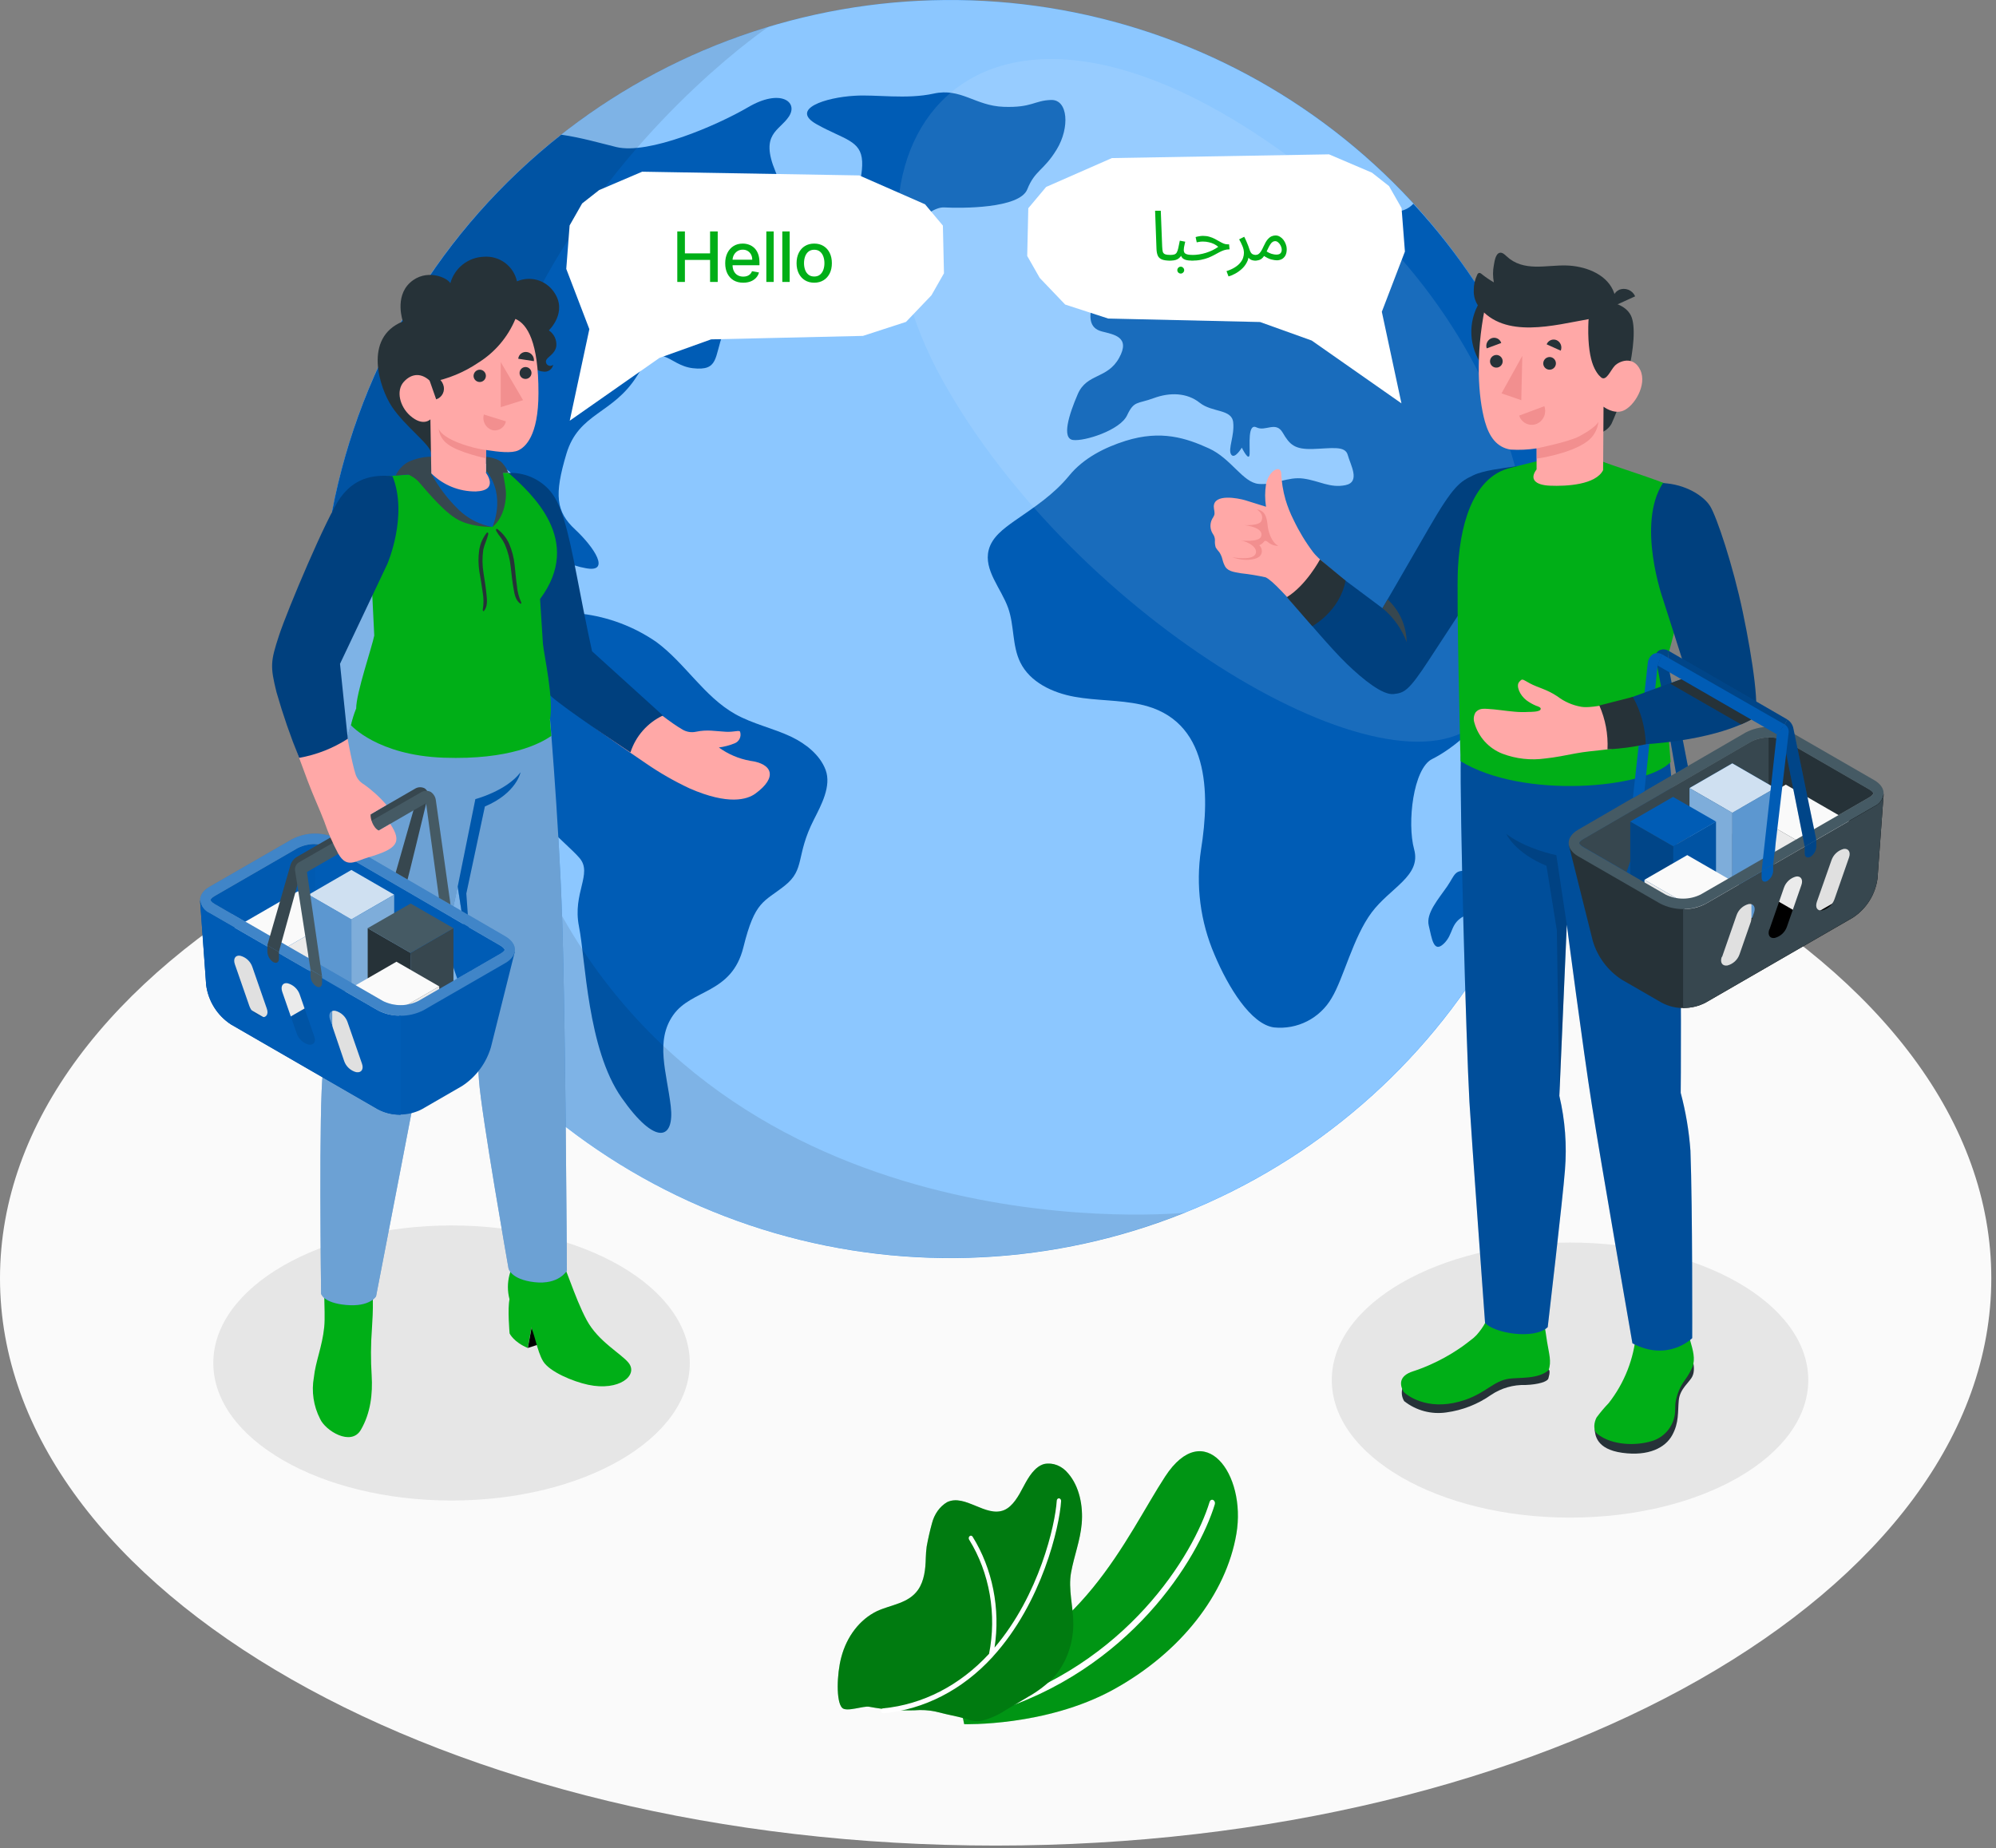 <svg width="230" height="213" viewBox="0 0 230 213" fill="none" xmlns="http://www.w3.org/2000/svg">
<rect x="0" y="0" width="230" height="213" fill="#808080" stroke="none"/>
<path d="M114.73 212.7C178.093 212.7 229.459 183.43 229.459 147.323C229.459 111.217 178.093 81.946 114.73 81.946C51.366 81.946 0 111.217 0 147.323C0 183.43 51.366 212.7 114.73 212.7Z" fill="#FAFAFA"/>
<path d="M52.032 172.933C67.194 172.933 79.485 165.836 79.485 157.082C79.485 148.328 67.194 141.232 52.032 141.232C36.871 141.232 24.58 148.328 24.58 157.082C24.58 165.836 36.871 172.933 52.032 172.933Z" fill="#E6E6E6"/>
<path d="M180.915 174.903C196.077 174.903 208.368 167.807 208.368 159.053C208.368 150.299 196.077 143.202 180.915 143.202C165.753 143.202 153.462 150.299 153.462 159.053C153.462 167.807 165.753 174.903 180.915 174.903Z" fill="#E6E6E6"/>
<path d="M72.746 95.955H71.694C71.639 95.956 71.585 95.945 71.534 95.925C71.483 95.904 71.437 95.873 71.398 95.835C71.359 95.796 71.329 95.749 71.308 95.699C71.287 95.648 71.277 95.593 71.277 95.538C71.277 95.483 71.287 95.428 71.308 95.377C71.328 95.326 71.359 95.279 71.398 95.24C71.436 95.201 71.483 95.17 71.534 95.149C71.585 95.127 71.639 95.117 71.694 95.117H72.746C72.802 95.117 72.856 95.127 72.907 95.149C72.958 95.17 73.004 95.201 73.043 95.24C73.082 95.279 73.112 95.326 73.133 95.377C73.154 95.428 73.164 95.483 73.163 95.538C73.164 95.593 73.153 95.648 73.133 95.699C73.112 95.749 73.081 95.796 73.043 95.835C73.004 95.873 72.957 95.904 72.907 95.925C72.856 95.945 72.801 95.956 72.746 95.955Z" fill="#37474F"/>
<path d="M159.715 95.956H157.646C157.591 95.956 157.536 95.946 157.485 95.925C157.434 95.905 157.387 95.874 157.348 95.835C157.309 95.796 157.278 95.75 157.256 95.699C157.235 95.648 157.224 95.594 157.224 95.539C157.224 95.427 157.269 95.32 157.348 95.24C157.427 95.161 157.534 95.117 157.646 95.117H159.715C159.771 95.117 159.826 95.128 159.877 95.149C159.928 95.17 159.974 95.201 160.014 95.24C160.053 95.28 160.084 95.326 160.105 95.377C160.126 95.428 160.137 95.483 160.137 95.539C160.137 95.594 160.126 95.648 160.105 95.699C160.084 95.75 160.053 95.796 160.013 95.835C159.974 95.874 159.928 95.905 159.876 95.925C159.825 95.946 159.771 95.956 159.715 95.956ZM155.577 95.956H153.482C153.372 95.956 153.266 95.912 153.188 95.834C153.109 95.755 153.066 95.649 153.066 95.539C153.064 95.483 153.073 95.427 153.093 95.374C153.113 95.321 153.143 95.273 153.182 95.233C153.221 95.192 153.267 95.159 153.319 95.137C153.371 95.115 153.426 95.103 153.482 95.102H155.557C155.668 95.103 155.774 95.148 155.852 95.227C155.93 95.306 155.974 95.413 155.974 95.524C155.978 95.634 155.938 95.74 155.864 95.821C155.79 95.902 155.686 95.951 155.577 95.956ZM151.433 95.956H149.363C149.308 95.956 149.254 95.946 149.202 95.925C149.151 95.905 149.105 95.874 149.065 95.835C149.026 95.796 148.995 95.75 148.974 95.699C148.953 95.648 148.942 95.594 148.942 95.539C148.942 95.427 148.986 95.32 149.065 95.24C149.144 95.161 149.252 95.117 149.363 95.117H151.433C151.488 95.117 151.543 95.128 151.594 95.149C151.645 95.17 151.692 95.201 151.731 95.24C151.77 95.28 151.801 95.326 151.823 95.377C151.844 95.428 151.855 95.483 151.855 95.539C151.855 95.594 151.844 95.648 151.822 95.699C151.801 95.75 151.77 95.796 151.731 95.835C151.692 95.874 151.645 95.905 151.594 95.925C151.543 95.946 151.488 95.956 151.433 95.956ZM147.294 95.956H145.22C145.109 95.956 145.003 95.912 144.925 95.834C144.847 95.755 144.803 95.649 144.803 95.539C144.803 95.428 144.847 95.321 144.925 95.242C145.003 95.163 145.109 95.118 145.22 95.117H147.294C147.405 95.118 147.511 95.163 147.589 95.242C147.667 95.321 147.711 95.428 147.711 95.539C147.711 95.594 147.7 95.648 147.679 95.698C147.658 95.749 147.628 95.795 147.589 95.834C147.55 95.872 147.504 95.903 147.454 95.924C147.403 95.945 147.349 95.956 147.294 95.956ZM143.15 95.956H141.076C141.021 95.956 140.966 95.946 140.915 95.925C140.864 95.905 140.817 95.874 140.778 95.835C140.739 95.796 140.708 95.75 140.686 95.699C140.665 95.648 140.654 95.594 140.654 95.539C140.652 95.482 140.662 95.426 140.682 95.373C140.702 95.32 140.733 95.272 140.772 95.231C140.812 95.19 140.859 95.158 140.911 95.135C140.963 95.113 141.019 95.102 141.076 95.102H143.145C143.257 95.102 143.364 95.147 143.444 95.226C143.523 95.305 143.567 95.412 143.567 95.524C143.569 95.58 143.56 95.636 143.54 95.688C143.52 95.74 143.489 95.788 143.45 95.828C143.412 95.869 143.365 95.901 143.313 95.922C143.262 95.944 143.206 95.956 143.15 95.956ZM139.012 95.956H136.937C136.882 95.956 136.828 95.946 136.777 95.925C136.726 95.904 136.68 95.874 136.641 95.835C136.602 95.796 136.571 95.75 136.551 95.699C136.53 95.648 136.52 95.594 136.52 95.539C136.52 95.484 136.53 95.429 136.551 95.378C136.571 95.327 136.602 95.28 136.641 95.241C136.679 95.201 136.726 95.17 136.776 95.149C136.827 95.128 136.882 95.117 136.937 95.117H139.012C139.123 95.118 139.229 95.163 139.307 95.242C139.385 95.321 139.428 95.428 139.428 95.539C139.428 95.594 139.418 95.648 139.397 95.698C139.376 95.749 139.345 95.795 139.306 95.834C139.268 95.872 139.222 95.903 139.171 95.924C139.12 95.945 139.066 95.956 139.012 95.956ZM134.868 95.956H132.798C132.743 95.956 132.688 95.946 132.637 95.925C132.586 95.905 132.54 95.874 132.5 95.835C132.461 95.796 132.43 95.75 132.409 95.699C132.388 95.648 132.377 95.594 132.377 95.539C132.377 95.427 132.421 95.32 132.5 95.24C132.579 95.161 132.687 95.117 132.798 95.117H134.868C134.98 95.117 135.087 95.161 135.166 95.24C135.245 95.32 135.29 95.427 135.29 95.539C135.29 95.594 135.279 95.648 135.257 95.699C135.236 95.75 135.205 95.796 135.166 95.835C135.127 95.874 135.08 95.905 135.029 95.925C134.978 95.946 134.923 95.956 134.868 95.956ZM130.724 95.956H128.67C128.614 95.956 128.56 95.946 128.508 95.925C128.457 95.905 128.411 95.874 128.372 95.835C128.332 95.796 128.301 95.75 128.28 95.699C128.259 95.648 128.248 95.594 128.248 95.539C128.246 95.482 128.255 95.426 128.275 95.373C128.296 95.32 128.326 95.272 128.366 95.231C128.405 95.19 128.452 95.158 128.505 95.135C128.557 95.113 128.613 95.102 128.67 95.102H130.739C130.851 95.102 130.958 95.147 131.037 95.226C131.116 95.305 131.161 95.412 131.161 95.524C131.163 95.582 131.153 95.639 131.132 95.693C131.11 95.746 131.078 95.795 131.037 95.836C130.996 95.876 130.947 95.908 130.893 95.928C130.839 95.949 130.782 95.958 130.724 95.956ZM126.585 95.956H124.516C124.461 95.956 124.406 95.946 124.355 95.925C124.304 95.905 124.257 95.874 124.218 95.835C124.179 95.796 124.147 95.75 124.126 95.699C124.105 95.648 124.094 95.594 124.094 95.539C124.094 95.427 124.138 95.32 124.218 95.24C124.297 95.161 124.404 95.117 124.516 95.117H126.585C126.697 95.117 126.804 95.161 126.884 95.24C126.963 95.32 127.007 95.427 127.007 95.539C127.007 95.594 126.996 95.648 126.975 95.699C126.954 95.75 126.922 95.796 126.883 95.835C126.844 95.874 126.797 95.905 126.746 95.925C126.695 95.946 126.64 95.956 126.585 95.956ZM122.442 95.956H120.372C120.317 95.956 120.262 95.946 120.211 95.925C120.16 95.905 120.113 95.874 120.074 95.835C120.035 95.796 120.004 95.75 119.982 95.699C119.961 95.648 119.95 95.594 119.95 95.539C119.95 95.427 119.995 95.32 120.074 95.24C120.153 95.161 120.26 95.117 120.372 95.117H122.442C122.553 95.117 122.661 95.161 122.74 95.24C122.819 95.32 122.863 95.427 122.863 95.539C122.863 95.594 122.852 95.648 122.831 95.699C122.81 95.75 122.779 95.796 122.739 95.835C122.7 95.874 122.654 95.905 122.603 95.925C122.551 95.946 122.497 95.956 122.442 95.956ZM118.303 95.956H116.233C116.178 95.956 116.123 95.946 116.072 95.925C116.021 95.905 115.975 95.874 115.935 95.835C115.896 95.796 115.865 95.75 115.844 95.699C115.822 95.648 115.812 95.594 115.812 95.539C115.812 95.427 115.856 95.32 115.935 95.24C116.014 95.161 116.121 95.117 116.233 95.117H118.303C118.358 95.117 118.412 95.128 118.463 95.149C118.514 95.17 118.56 95.201 118.599 95.241C118.638 95.28 118.669 95.327 118.689 95.378C118.71 95.429 118.72 95.484 118.72 95.539C118.72 95.594 118.71 95.648 118.689 95.699C118.668 95.75 118.638 95.796 118.599 95.835C118.56 95.874 118.514 95.904 118.463 95.925C118.412 95.946 118.358 95.956 118.303 95.956ZM114.159 95.956H112.09C112.034 95.956 111.98 95.946 111.929 95.925C111.877 95.905 111.831 95.874 111.792 95.835C111.752 95.796 111.721 95.75 111.7 95.699C111.679 95.648 111.668 95.594 111.668 95.539C111.668 95.427 111.712 95.32 111.791 95.24C111.87 95.161 111.978 95.117 112.09 95.117H114.159C114.271 95.117 114.378 95.161 114.457 95.24C114.536 95.32 114.581 95.427 114.581 95.539C114.581 95.594 114.57 95.648 114.549 95.699C114.527 95.75 114.496 95.796 114.457 95.835C114.418 95.874 114.371 95.905 114.32 95.925C114.269 95.946 114.214 95.956 114.159 95.956ZM110.02 95.956H107.946C107.835 95.956 107.729 95.912 107.651 95.834C107.573 95.755 107.529 95.649 107.529 95.539C107.529 95.428 107.573 95.321 107.651 95.242C107.729 95.163 107.835 95.118 107.946 95.117H110.02C110.075 95.117 110.13 95.128 110.181 95.149C110.232 95.17 110.278 95.201 110.317 95.241C110.355 95.28 110.386 95.327 110.407 95.378C110.427 95.429 110.438 95.484 110.437 95.539C110.438 95.594 110.427 95.648 110.407 95.699C110.386 95.75 110.355 95.796 110.316 95.835C110.278 95.874 110.231 95.904 110.181 95.925C110.13 95.946 110.075 95.956 110.02 95.956ZM105.876 95.956H103.807C103.752 95.956 103.697 95.946 103.646 95.925C103.595 95.905 103.548 95.874 103.509 95.835C103.47 95.796 103.439 95.75 103.417 95.699C103.396 95.648 103.385 95.594 103.385 95.539C103.385 95.427 103.43 95.32 103.509 95.24C103.588 95.161 103.695 95.117 103.807 95.117H105.876C105.988 95.117 106.096 95.161 106.175 95.24C106.254 95.32 106.298 95.427 106.298 95.539C106.298 95.594 106.287 95.648 106.266 95.699C106.245 95.75 106.214 95.796 106.174 95.835C106.135 95.874 106.089 95.905 106.038 95.925C105.986 95.946 105.932 95.956 105.876 95.956ZM101.738 95.956H99.663C99.609 95.956 99.554 95.945 99.504 95.924C99.453 95.903 99.407 95.872 99.368 95.834C99.33 95.795 99.299 95.749 99.278 95.698C99.257 95.648 99.246 95.594 99.246 95.539C99.246 95.428 99.29 95.321 99.368 95.242C99.446 95.163 99.552 95.118 99.663 95.117H101.738C101.849 95.118 101.955 95.163 102.033 95.242C102.111 95.321 102.155 95.428 102.155 95.539C102.155 95.649 102.111 95.755 102.032 95.834C101.954 95.912 101.848 95.956 101.738 95.956ZM97.594 95.956H95.525C95.469 95.956 95.415 95.946 95.364 95.925C95.312 95.905 95.266 95.874 95.227 95.835C95.187 95.796 95.156 95.75 95.135 95.699C95.114 95.648 95.103 95.594 95.103 95.539C95.103 95.427 95.147 95.32 95.226 95.24C95.305 95.161 95.413 95.117 95.525 95.117H97.594C97.706 95.117 97.813 95.161 97.892 95.24C97.971 95.32 98.016 95.427 98.016 95.539C98.016 95.594 98.005 95.648 97.984 95.699C97.962 95.75 97.931 95.796 97.892 95.835C97.853 95.874 97.806 95.905 97.755 95.925C97.704 95.946 97.649 95.956 97.594 95.956ZM93.455 95.956H91.381C91.27 95.956 91.164 95.912 91.086 95.834C91.008 95.755 90.964 95.649 90.964 95.539C90.964 95.428 91.008 95.321 91.086 95.242C91.164 95.163 91.27 95.118 91.381 95.117H93.435C93.546 95.118 93.652 95.163 93.73 95.242C93.808 95.321 93.852 95.428 93.852 95.539C93.852 95.649 93.808 95.755 93.73 95.834C93.652 95.912 93.546 95.956 93.435 95.956H93.455ZM89.311 95.956H87.242C87.187 95.956 87.132 95.946 87.081 95.925C87.03 95.905 86.983 95.874 86.944 95.835C86.905 95.796 86.874 95.75 86.852 95.699C86.831 95.648 86.82 95.594 86.82 95.539C86.82 95.427 86.865 95.32 86.944 95.24C87.023 95.161 87.13 95.117 87.242 95.117H89.311C89.423 95.117 89.531 95.161 89.61 95.24C89.689 95.32 89.733 95.427 89.733 95.539C89.733 95.594 89.722 95.648 89.701 95.699C89.68 95.75 89.649 95.796 89.609 95.835C89.57 95.874 89.524 95.905 89.472 95.925C89.421 95.946 89.367 95.956 89.311 95.956ZM85.168 95.956H83.098C83.043 95.956 82.989 95.946 82.938 95.925C82.887 95.904 82.841 95.874 82.802 95.835C82.763 95.796 82.733 95.75 82.712 95.699C82.691 95.648 82.681 95.594 82.681 95.539C82.681 95.484 82.691 95.429 82.712 95.378C82.732 95.327 82.763 95.28 82.802 95.241C82.841 95.201 82.887 95.17 82.938 95.149C82.989 95.128 83.043 95.117 83.098 95.117H85.168C85.279 95.117 85.387 95.161 85.466 95.24C85.545 95.32 85.59 95.427 85.59 95.539C85.59 95.594 85.579 95.648 85.557 95.699C85.536 95.75 85.505 95.796 85.466 95.835C85.426 95.874 85.38 95.905 85.329 95.925C85.278 95.946 85.223 95.956 85.168 95.956ZM81.029 95.956H78.96C78.904 95.956 78.85 95.946 78.798 95.925C78.747 95.905 78.701 95.874 78.662 95.835C78.622 95.796 78.591 95.75 78.57 95.699C78.549 95.648 78.538 95.594 78.538 95.539C78.538 95.427 78.582 95.32 78.661 95.24C78.74 95.161 78.848 95.117 78.96 95.117H81.029C81.141 95.117 81.248 95.161 81.327 95.24C81.406 95.32 81.451 95.427 81.451 95.539C81.451 95.594 81.44 95.648 81.418 95.699C81.397 95.75 81.366 95.796 81.327 95.835C81.288 95.874 81.241 95.905 81.19 95.925C81.139 95.946 81.084 95.956 81.029 95.956ZM76.885 95.956H74.816C74.761 95.956 74.706 95.946 74.655 95.925C74.603 95.905 74.557 95.874 74.518 95.835C74.478 95.796 74.447 95.75 74.426 95.699C74.405 95.648 74.394 95.594 74.394 95.539C74.394 95.427 74.438 95.32 74.517 95.24C74.597 95.161 74.704 95.117 74.816 95.117H76.885C76.997 95.117 77.104 95.161 77.183 95.24C77.263 95.32 77.307 95.427 77.307 95.539C77.307 95.594 77.296 95.648 77.275 95.699C77.254 95.75 77.222 95.796 77.183 95.835C77.144 95.874 77.097 95.905 77.046 95.925C76.995 95.946 76.94 95.956 76.885 95.956Z" fill="#37474F"/>
<path d="M162.837 95.955H161.79C161.735 95.956 161.68 95.945 161.629 95.925C161.578 95.904 161.531 95.874 161.492 95.835C161.453 95.796 161.421 95.75 161.4 95.699C161.379 95.648 161.368 95.593 161.368 95.538C161.368 95.426 161.412 95.319 161.491 95.24C161.571 95.161 161.678 95.117 161.79 95.117H162.837C162.949 95.117 163.056 95.161 163.135 95.24C163.214 95.319 163.259 95.426 163.259 95.538C163.259 95.593 163.248 95.648 163.226 95.699C163.205 95.75 163.174 95.796 163.135 95.835C163.096 95.874 163.049 95.904 162.998 95.925C162.947 95.945 162.892 95.956 162.837 95.955Z" fill="#37474F"/>
<path d="M162.087 99.022C161.959 99.021 161.835 98.981 161.73 98.907C161.625 98.834 161.546 98.73 161.501 98.609C161.457 98.489 161.451 98.359 161.483 98.235C161.515 98.111 161.584 97.999 161.68 97.916L164.455 95.538L161.68 93.161C161.558 93.052 161.484 92.898 161.473 92.734C161.462 92.57 161.516 92.408 161.623 92.283C161.73 92.159 161.881 92.08 162.045 92.065C162.209 92.05 162.372 92.1 162.499 92.204L165.834 95.057C165.906 95.118 165.963 95.195 166.001 95.28C166.04 95.366 166.059 95.459 166.057 95.553C166.06 95.647 166.041 95.741 166.002 95.827C165.963 95.913 165.906 95.989 165.834 96.05L162.499 98.908C162.379 98.992 162.234 99.032 162.087 99.022Z" fill="#37474F"/>
<path d="M72.523 99.022C72.374 99.022 72.23 98.969 72.116 98.874L68.776 96.015C68.705 95.954 68.648 95.878 68.611 95.792C68.573 95.706 68.555 95.613 68.558 95.519C68.555 95.425 68.574 95.332 68.612 95.246C68.649 95.16 68.706 95.084 68.776 95.023L72.116 92.169C72.179 92.113 72.252 92.07 72.331 92.042C72.411 92.014 72.495 92.003 72.579 92.009C72.663 92.014 72.745 92.036 72.82 92.074C72.895 92.112 72.962 92.164 73.017 92.228C73.072 92.292 73.113 92.366 73.138 92.446C73.164 92.526 73.173 92.611 73.165 92.695C73.158 92.778 73.133 92.86 73.094 92.934C73.054 93.008 73 93.074 72.935 93.127L70.156 95.504L72.935 97.881C73.032 97.965 73.101 98.077 73.133 98.201C73.165 98.326 73.158 98.457 73.113 98.577C73.068 98.698 72.988 98.802 72.882 98.875C72.777 98.948 72.651 98.987 72.523 98.988V99.022Z" fill="#37474F"/>
<path d="M37.001 72.506C37.004 88.724 42.444 104.472 52.454 117.233C62.463 129.994 76.462 139.029 92.212 142.896C107.962 146.762 124.554 145.235 139.334 138.559C154.114 131.883 166.229 120.444 173.741 106.071C181.253 91.698 183.728 75.221 180.771 59.275C177.814 43.329 169.595 28.835 157.429 18.111C145.263 7.387 129.853 1.053 113.662 0.12C97.471 -0.813 81.435 3.711 68.118 12.967C58.513 19.645 50.666 28.547 45.247 38.915C39.828 49.283 36.999 60.808 37.001 72.506Z" fill="#0082FF"/>
<path opacity="0.55" d="M43.276 101.994C49.876 116.805 61.252 128.976 75.585 136.56C89.918 144.144 106.38 146.703 122.338 143.828C138.297 140.952 152.831 132.809 163.616 120.7C174.401 108.591 180.814 93.215 181.83 77.031C182.846 60.847 178.406 44.79 169.221 31.427C160.035 18.064 146.633 8.167 131.16 3.319C115.686 -1.53 99.033 -1.05 83.864 4.682C68.695 10.414 55.886 21.066 47.485 34.936C41.424 44.944 37.876 56.27 37.142 67.948C36.409 79.625 38.514 91.306 43.276 101.994Z" fill="white"/>
<path d="M98.475 11.037C95.166 11.221 90.956 12.557 94.106 14.322C97.256 16.087 99.229 16.16 99.346 18.611C99.462 21.062 97.967 23.679 98.819 25.352C99.67 27.025 101.037 29.029 102.275 28.416C103.512 27.803 106.822 23.802 108.795 23.906C110.768 24.01 117.484 24.053 118.373 21.822C119.261 19.592 120.26 19.702 121.774 17.208C123.287 14.714 123.079 11.46 121.118 11.521C119.157 11.582 118.93 12.428 115.646 12.312C112.361 12.195 110.743 10.093 107.594 10.786C104.444 11.478 100.926 10.872 98.475 11.037Z" fill="#005CB5"/>
<path d="M86.22 12.349C82.543 14.499 74.736 17.827 71.035 16.951C69.197 16.503 67.003 15.86 64.674 15.523C50.94 26.337 41.565 41.741 38.269 58.908C39.211 60.695 40.374 62.357 41.731 63.853C44.728 67.114 47.712 67.426 51.37 67.99C55.029 68.553 53.491 69.914 55.36 71.985C56.274 73.118 57.441 74.02 58.767 74.62C60.85 75.686 58.154 77.96 57.462 80.337C56.769 82.715 56.567 84.014 58.424 88.733C60.28 93.451 65.281 97.116 66.794 98.905C68.308 100.694 65.949 102.931 66.715 106.767C67.481 110.603 67.677 120.861 71.617 126.499C75.557 132.136 77.745 131.358 77.291 127.485C76.838 123.613 75.453 119.979 77.585 116.97C79.718 113.961 84.326 114.568 85.662 109.169C86.998 103.77 88.009 103.991 90.417 102.079C92.826 100.167 91.643 98.66 93.788 94.45C94.627 92.795 95.828 90.589 95.136 88.733C94.486 86.992 92.838 85.718 91.22 84.933C89.106 83.922 86.747 83.444 84.706 82.292C81.121 80.27 78.94 76.422 75.625 73.983C73.069 72.223 70.126 71.109 67.046 70.735C64.294 70.312 61.236 71.452 58.559 70.784C55.881 70.116 55.838 66.819 55.936 64.84C56.034 62.861 54.03 62.438 52.13 63.002C50.231 63.565 49.109 62.389 48.454 59.821C47.798 57.254 51.695 53.877 54.937 53.504C58.178 53.13 59.968 54.57 60.771 58.73C61.039 60.41 61.827 61.962 63.022 63.171C64.218 64.38 65.762 65.184 67.438 65.471C70.459 66.084 68.467 63.063 66.267 61.016C64.067 58.969 63.847 57.045 65.269 52.296C66.69 47.547 70.636 47.749 73.406 43.325C76.176 38.901 76.862 42.099 79.847 42.437C82.831 42.773 82.298 41.168 83.315 38.435C84.332 35.702 88.162 37.877 91.171 35.567C94.18 33.257 87.599 30.052 87.905 27.105C88.211 24.157 91.165 24.12 89.351 19.751C87.537 15.382 89.805 15.112 90.914 13.415C92.023 11.717 89.896 10.192 86.22 12.349ZM82.249 23.379C81.354 25.616 80.496 25.217 78.983 27.668C77.469 30.119 75.012 31.559 73.4 31.823C71.788 32.087 69.019 29.305 68.81 27.534C68.602 25.762 71.157 25.131 74.05 24.647C76.942 24.163 79.375 22.809 81.93 20.627C83.928 18.893 83.119 21.124 82.224 23.348L82.249 23.379Z" fill="#005CB5"/>
<path d="M181.527 64.246V64.448C180.89 64.728 180.317 65.135 179.843 65.644C179.369 66.153 179.003 66.753 178.769 67.408C177.274 71.507 176.931 69.755 173.144 72.641C169.357 75.527 170.938 77.635 171.25 80.38C171.563 83.126 167.206 86.41 165.03 87.477C162.855 88.543 162.114 94.83 162.953 97.894C163.793 100.958 160.189 102.3 158.051 105.168C155.912 108.036 154.827 112.736 153.449 115.021C152.785 116.166 151.806 117.094 150.627 117.696C149.449 118.297 148.122 118.545 146.806 118.41C144.147 118.055 141.524 113.771 139.949 110.027C138.31 106.22 137.771 102.029 138.393 97.931C139.447 91.356 139.367 82.924 131.437 81.195C128.931 80.65 126.327 80.76 123.808 80.301C121.29 79.841 118.691 78.634 117.564 76.33C116.62 74.406 116.89 72.102 116.173 70.079C115.37 67.806 113.329 65.71 113.93 63.376C114.31 61.899 115.646 60.925 116.896 60.036C119.237 58.412 121.412 57.003 123.214 54.803C124.838 52.811 127.27 51.573 129.703 50.807C133.809 49.52 136.701 50.495 139.293 51.671C141.885 52.848 143.209 55.618 145.047 55.771C146.886 55.924 148.387 54.901 150.213 55.158C152.039 55.416 153.277 56.279 155.042 55.912C156.807 55.544 155.6 53.559 155.305 52.444C155.011 51.328 153.418 51.678 151.298 51.745C149.178 51.812 148.614 51.248 147.811 49.87C147.008 48.491 145.832 49.772 144.79 49.257C143.748 48.742 144.042 51.31 143.993 52.321C143.944 53.332 143.093 51.592 143.093 51.592C143.093 51.592 142.271 52.989 141.867 52.382C141.463 51.776 142.278 50.213 142.1 48.663C141.922 47.112 139.686 47.566 138.239 46.414C136.793 45.262 134.826 45.188 132.939 45.887C131.051 46.585 130.684 46.144 129.875 47.866C129.066 49.588 124.972 50.881 123.649 50.709C122.325 50.538 123.152 47.823 124.194 45.415C125.236 43.007 127.589 43.705 128.949 41.26C130.31 38.815 128.337 38.558 126.958 38.196C125.579 37.835 125.12 36.597 126.419 33.508C127.718 30.42 129.587 31.18 130.408 32.559C131.229 33.937 132.926 34.562 134.728 34.513C136.53 34.464 136.052 33.226 135.905 30.616C135.758 28.006 136.916 26.572 139.244 25.493C141.573 24.415 145.47 22.644 146.941 21.167C148.412 19.69 151.114 20.554 152.591 21.994C154.068 23.434 157.23 23.912 160.557 24.347C160.982 24.395 161.412 24.342 161.813 24.192C162.213 24.042 162.573 23.799 162.861 23.483C173.255 34.743 179.792 49.021 181.527 64.246Z" fill="#005CB5"/>
<path d="M169.32 100.412C167.543 100.18 167.72 100.756 166.74 102.183C165.759 103.611 164.289 105.247 164.638 106.675C164.987 108.103 165.171 109.892 166.354 108.771C167.536 107.649 167.058 106.399 168.762 105.548C170.466 104.696 172.01 100.762 169.32 100.412Z" fill="#005CB5"/>
<path opacity="0.1" d="M150.911 19.867C112.998 -9.663 93.309 16.35 108.629 43.858C123.949 71.366 160.483 93.022 170.588 82.978C180.693 72.935 179.094 41.823 150.911 19.867Z" fill="white"/>
<path opacity="0.1" d="M63.92 104.016C30.983 41.726 88.585 3.071 88.585 3.071C79.207 5.901 70.501 10.602 62.99 16.89C55.479 23.177 49.32 30.922 44.885 39.655C40.449 48.388 37.829 57.93 37.183 67.704C36.536 77.478 37.877 87.281 41.123 96.523C44.37 105.764 49.455 114.252 56.072 121.474C62.689 128.696 70.701 134.503 79.624 138.544C88.547 142.584 98.196 144.775 107.989 144.984C117.782 145.193 127.516 143.416 136.603 139.76C136.603 139.76 85.607 145.023 63.92 104.016Z" fill="black"/>
<path d="M183.754 164.75C183.818 165.345 183.903 167.018 186.94 167.435C189.977 167.851 191.902 166.849 192.696 165.39C193.49 163.931 193.317 162.74 193.446 161.385C193.575 160.03 194.696 159.311 195.014 158.616C195.51 157.589 194.795 155.996 194.795 155.996L183.754 164.75Z" fill="#263238"/>
<path d="M161.606 159.991C161.532 160.239 161.512 160.5 161.546 160.756C161.58 161.013 161.668 161.259 161.805 161.48C162.484 162.017 163.265 162.409 164.102 162.633C164.938 162.856 165.812 162.906 166.668 162.78C168.52 162.531 170.285 161.839 171.814 160.765C172.985 159.977 174.374 159.576 175.784 159.619C177.243 159.569 178.315 159.241 178.424 158.859C178.618 158.189 178.618 157.763 178.3 157.782L161.606 159.991Z" fill="#263238"/>
<path d="M194.091 153.644C193.709 156.413 188.344 156.189 188.781 153.981L187.823 147.262L193.898 147.45L194.091 153.644Z" fill="#FFA8A7"/>
<path d="M183.972 163.365C184.403 162.782 184.87 162.226 185.372 161.703C187.189 159.384 188.286 156.584 188.528 153.648C188.528 153.485 188.558 153.152 188.722 153.073C188.885 152.993 189.049 153.112 189.218 153.187C189.518 153.316 189.836 153.4 190.161 153.435C191.006 153.462 191.852 153.428 192.692 153.331C192.9 153.361 192.965 154.011 192.95 154.705C193.332 154.467 193.446 153.986 193.798 153.713C193.987 153.559 194.066 153.554 194.061 153.306C194.061 153.142 194.061 152.998 194.061 152.834C194.339 152.755 194.558 153.827 194.796 154.621C195.059 155.559 195.386 156.606 195.019 157.564C194.786 158.08 194.5 158.571 194.166 159.028C193.584 159.82 193.204 160.741 193.059 161.713C193.019 162.139 193.059 162.571 192.994 162.998C192.894 163.711 192.59 164.381 192.121 164.927C191.651 165.473 191.035 165.873 190.344 166.08C188.493 166.655 185.714 166.576 184.082 165.271C183.511 164.819 183.705 163.866 183.972 163.365Z" fill="#00AF17"/>
<path d="M177.064 153.182C175.576 154.324 173.819 154.999 172.008 154.175L171.586 142.865L177.68 143.962L177.064 153.182Z" fill="#FFA8A7"/>
<path d="M162.832 158.04C163.234 157.911 163.636 157.767 164.028 157.609C165.129 157.168 166.193 156.639 167.209 156.026C167.655 155.753 168.097 155.47 168.524 155.167C168.951 154.864 169.392 154.507 169.819 154.175C170.048 153.975 170.256 153.752 170.439 153.51C170.808 153.056 171.115 152.555 171.353 152.021C171.388 151.895 171.47 151.787 171.581 151.718C171.654 151.695 171.731 151.691 171.806 151.706C171.881 151.722 171.95 151.757 172.008 151.807C172.111 151.892 172.223 151.967 172.34 152.031L172.697 152.18C173.08 152.339 173.485 152.437 173.898 152.472C175.437 152.611 175.486 152.304 175.556 152.8C175.57 152.985 175.57 153.171 175.556 153.356C176.37 153.222 177.01 152.959 177.045 152.651L177.144 151.659C177.953 151.584 178.007 153.038 178.275 154.666C178.489 155.986 178.806 156.939 178.444 157.911C177.218 158.983 175.055 158.72 173.824 158.904C172.082 159.192 171.263 160.482 168.861 161.321C164.956 162.675 162.489 161.112 161.755 160.432C161.264 159.594 161.169 158.571 162.832 158.04Z" fill="#00AF17"/>
<path d="M192.022 84.317C192.597 89.111 193.247 96.162 193.446 101.686C193.813 112.107 193.669 125.948 193.669 125.948C194.253 128.132 194.628 130.367 194.791 132.623C195.039 139.277 194.994 154.22 194.994 154.22C194.994 154.22 192.235 156.999 188.106 154.815C188.106 154.815 184.449 133.863 183.426 127.303C182.434 121.045 180.543 106.564 180.543 106.564L179.685 126.295C180.348 129.097 180.565 131.986 180.33 134.856C180.107 137.903 178.345 152.954 178.345 152.954C176.757 154.443 172.132 153.634 171.124 152.458C171.124 152.458 169.502 130.211 169.323 126.995C168.936 120.047 168.196 92.753 168.33 87.25C168.474 83.171 192.022 84.317 192.022 84.317Z" fill="#005CB5"/>
<path opacity="0.15" d="M192.022 84.317C192.597 89.111 193.247 96.162 193.446 101.686C193.813 112.107 193.669 125.948 193.669 125.948C194.253 128.132 194.628 130.367 194.791 132.623C195.039 139.277 194.994 154.22 194.994 154.22C194.994 154.22 192.235 156.999 188.106 154.815C188.106 154.815 184.449 133.863 183.426 127.303C182.434 121.045 180.543 106.564 180.543 106.564L179.685 126.295C180.348 129.097 180.565 131.986 180.33 134.856C180.107 137.903 178.345 152.954 178.345 152.954C176.757 154.443 172.132 153.634 171.124 152.458C171.124 152.458 169.502 130.211 169.323 126.995C168.936 120.047 168.196 92.753 168.33 87.25C168.474 83.171 192.022 84.317 192.022 84.317Z" fill="black"/>
<path opacity="0.15" d="M180.543 106.569L179.337 98.554C179.337 98.554 176.002 97.924 173.576 96.118C173.576 96.118 174.519 98.261 178.201 99.785L179.397 107.229L179.685 126.275L180.543 106.569Z" fill="black"/>
<path d="M173.874 54.432C172.46 54.213 171.013 54.434 169.73 55.065C168.446 55.696 167.387 56.707 166.698 57.96C165.259 60.387 161.656 66.59 159.457 70.436C157.353 68.818 152.247 64.888 151.324 63.652C150.451 62.497 149.698 61.257 149.076 59.95C148.688 59.188 148.371 58.392 148.128 57.573C147.841 56.569 147.675 55.535 147.632 54.491C147.512 53.553 146.197 54.243 145.885 55.806C145.748 56.666 145.748 57.542 145.885 58.402L143.483 57.653C142.614 57.4 139.895 56.878 139.865 58.372C139.865 58.705 140.014 59.047 139.92 59.365C139.858 59.513 139.782 59.654 139.691 59.786C139.546 60.051 139.473 60.35 139.482 60.652C139.491 60.954 139.58 61.248 139.741 61.504C139.905 61.719 139.996 61.982 139.999 62.253C139.974 62.537 140.004 62.824 140.088 63.096C140.211 63.293 140.353 63.477 140.51 63.647C140.673 63.9 140.792 64.179 140.863 64.471C140.931 64.764 141.04 65.046 141.185 65.31C141.567 65.91 142.371 65.94 143.001 66.069C143.955 66.172 144.903 66.328 145.84 66.535C147.423 67.265 152.376 73.895 156.986 77.801C158.564 79.141 159.919 79.925 161.169 79.562C162.202 79.384 162.886 78.441 163.805 77.081C165.909 73.875 171.417 65.305 171.417 65.305C173.531 61.707 174.494 56.521 173.874 54.432Z" fill="#FFA8A7"/>
<path d="M144.823 58.695C145.666 58.859 145.954 59.37 146.068 60.541C146.133 61.236 146.49 62.487 147.304 62.913C146.937 62.918 146.577 62.811 146.272 62.606C145.875 62.278 145.775 62.248 145.602 62.482C145.468 62.639 145.297 62.762 145.106 62.839C145.25 62.97 145.349 63.144 145.386 63.335C145.424 63.527 145.399 63.725 145.314 63.901C145.021 64.546 143.403 64.75 141.994 64.219C141.994 64.219 144.232 64.635 144.649 63.891C145.066 63.147 143.825 62.402 142.947 62.288C142.947 62.288 145.086 62.541 145.324 61.822C145.562 61.102 144.644 60.685 143.379 60.517C143.379 60.517 145.135 60.626 145.364 60.02C145.646 59.251 145.076 58.929 144.823 58.695Z" fill="#F28F8F"/>
<path d="M174.787 53.717C173.015 53.985 170.95 54.214 169.799 54.764C168.251 55.499 167.502 55.906 164.588 60.968C161.675 66.029 159.303 70.094 159.303 70.094L153.438 65.712C152.56 67.532 151.281 69.129 149.696 70.382C149.696 70.382 153.274 74.659 155.199 76.515C157.125 78.371 159.343 80.128 160.584 79.989C161.824 79.85 162.311 79.662 164.683 76.019C167.055 72.376 171.973 64.883 171.973 64.883C171.973 64.883 175.149 58.764 174.787 53.717Z" fill="#00407E"/>
<path d="M155.051 66.918L152.103 64.476C152.103 64.476 150.52 67.454 148.282 68.823L151.214 72.163C151.214 72.163 154.386 70.456 155.051 66.918Z" fill="#263238"/>
<path d="M159.303 70.094C160.562 71.125 161.523 72.474 162.087 73.999C162.074 73.074 161.873 72.161 161.496 71.315C161.119 70.47 160.574 69.71 159.894 69.082L159.303 70.094Z" fill="#37474F"/>
<path d="M184.29 53.052C185.868 53.717 191.069 55.276 192.85 56.149C195.039 57.221 194.776 58.843 194.776 61.216C194.776 67.295 191.659 77.443 191.659 77.443L192.508 87.815C189.679 90.842 175.531 92.162 168.301 87.726C168.301 87.726 167.804 68.868 168.003 65.394C168.345 59.27 170.281 54.868 173.958 53.946C177.635 53.023 181.432 51.851 184.29 53.052Z" fill="#00AF17"/>
<path d="M185.57 34.835C185.57 34.835 187.302 35.073 187.937 36.378C188.488 37.51 188.29 40.249 187.555 43.232C187.135 45.161 186.511 47.041 185.694 48.839C185.406 49.348 184.933 49.726 184.374 49.896L184.459 46.358L184.588 43.877C184.588 43.877 183.005 41.713 182.831 39.941C182.608 37.659 183.084 36.726 183.084 36.726L185.57 34.835Z" fill="#263238"/>
<path d="M185.977 35.267L188.419 34.15C188.27 33.809 187.994 33.539 187.649 33.398C187.304 33.257 186.918 33.256 186.573 33.396C186.41 33.478 186.264 33.592 186.146 33.731C186.027 33.87 185.938 34.032 185.882 34.206C185.827 34.38 185.807 34.564 185.823 34.746C185.839 34.928 185.892 35.105 185.977 35.267Z" fill="#263238"/>
<path d="M182.762 38.259C182.759 39.568 182.367 40.846 181.638 41.932C180.908 43.018 179.872 43.863 178.662 44.359C177.451 44.856 176.12 44.983 174.838 44.723C173.556 44.463 172.38 43.828 171.458 42.899C170.537 41.97 169.912 40.789 169.663 39.504C169.413 38.22 169.551 36.89 170.057 35.684C170.564 34.478 171.418 33.449 172.51 32.728C173.602 32.007 174.883 31.627 176.191 31.634C177.94 31.645 179.613 32.348 180.845 33.59C182.076 34.831 182.766 36.511 182.762 38.259Z" fill="#263238"/>
<path d="M184.494 43.494C185.089 43.991 185.575 42.676 186.072 42.154C186.568 41.633 188.206 40.929 189.014 42.651C189.823 44.373 188.295 46.849 187.029 47.34C185.928 47.772 184.776 46.874 184.776 46.874L184.727 54.184C183.873 55.871 180.523 56.055 178.608 55.975C176.926 55.906 176.201 55.236 177.06 54.099V51.678C176.075 51.83 175.077 51.876 174.082 51.817C172.459 51.564 171.601 50.328 171.105 48.576C170.325 45.747 170.008 40.998 171.105 35.505C172.926 34.1 179.233 34.334 183.049 36.75C182.806 41.614 183.898 42.978 184.494 43.494Z" fill="#FFA8A7"/>
<path d="M170.236 31.634C170.255 31.585 170.287 31.543 170.328 31.511C170.369 31.478 170.417 31.457 170.469 31.45C170.552 31.459 170.63 31.494 170.692 31.55C171.147 31.918 171.63 32.25 172.137 32.542C172.011 31.887 172.011 31.213 172.137 30.557C172.211 30.155 172.325 29.232 172.821 29.133C173.114 29.073 173.372 29.317 173.591 29.525C175.576 31.381 178.171 30.517 180.538 30.597C182.523 30.661 184.955 31.475 185.858 33.421C186.27 34.314 186.354 35.252 185.526 35.867C184.795 36.358 183.958 36.669 183.084 36.775C179.114 37.47 173.387 39.108 170.439 35.396C170.01 34.839 169.792 34.148 169.824 33.445C169.817 32.829 169.953 32.219 170.221 31.664L170.236 31.634Z" fill="#263238"/>
<path d="M177.089 51.668C177.089 51.668 180.722 50.949 181.992 50.279C182.841 49.827 183.977 49.097 184.186 48.596C184.143 49.045 184.006 49.479 183.784 49.871C183.562 50.263 183.259 50.603 182.896 50.869C180.94 52.328 177.089 52.854 177.089 52.854V51.668Z" fill="#F28F8F"/>
<path d="M177.829 41.901C177.834 42.045 177.88 42.183 177.963 42.3C178.047 42.416 178.162 42.506 178.296 42.557C178.429 42.609 178.575 42.62 178.715 42.589C178.855 42.558 178.983 42.487 179.082 42.384C179.182 42.281 179.249 42.151 179.275 42.01C179.301 41.869 179.285 41.724 179.229 41.592C179.174 41.46 179.08 41.348 178.961 41.269C178.841 41.19 178.701 41.147 178.558 41.147C178.461 41.148 178.364 41.169 178.275 41.208C178.185 41.246 178.104 41.302 178.036 41.373C177.969 41.443 177.915 41.526 177.88 41.616C177.844 41.707 177.827 41.804 177.829 41.901Z" fill="#263238"/>
<path d="M178.221 39.683L179.844 40.413C179.937 40.19 179.94 39.94 179.853 39.716C179.766 39.491 179.596 39.308 179.377 39.207C179.27 39.16 179.155 39.135 179.038 39.134C178.922 39.132 178.806 39.155 178.698 39.199C178.59 39.243 178.492 39.309 178.41 39.392C178.328 39.476 178.264 39.574 178.221 39.683Z" fill="#263238"/>
<path d="M177.958 46.815L175.055 47.897C175.117 48.093 175.219 48.276 175.354 48.432C175.488 48.588 175.654 48.716 175.839 48.806C176.025 48.897 176.227 48.949 176.434 48.959C176.64 48.968 176.846 48.936 177.04 48.864C177.427 48.706 177.738 48.405 177.909 48.023C178.08 47.642 178.097 47.209 177.958 46.815Z" fill="#F28F8F"/>
<path d="M171.313 40.15L172.99 39.529C172.956 39.418 172.899 39.315 172.823 39.227C172.748 39.138 172.655 39.066 172.55 39.014C172.446 38.963 172.332 38.933 172.216 38.927C172.1 38.921 171.983 38.938 171.874 38.979C171.648 39.065 171.464 39.234 171.36 39.452C171.255 39.67 171.239 39.92 171.313 40.15Z" fill="#263238"/>
<path d="M171.695 41.669C171.701 41.811 171.748 41.949 171.832 42.065C171.916 42.181 172.031 42.27 172.165 42.321C172.299 42.371 172.445 42.382 172.584 42.35C172.724 42.319 172.851 42.247 172.95 42.144C173.049 42.041 173.115 41.911 173.141 41.77C173.167 41.63 173.151 41.485 173.095 41.353C173.039 41.221 172.946 41.109 172.826 41.03C172.707 40.951 172.567 40.909 172.424 40.909C172.326 40.91 172.23 40.931 172.14 40.97C172.05 41.009 171.969 41.066 171.901 41.136C171.833 41.207 171.78 41.29 171.744 41.382C171.709 41.473 171.692 41.571 171.695 41.669Z" fill="#263238"/>
<path d="M175.417 41.013L175.298 46.119L173.02 45.335L175.417 41.013Z" fill="#F28F8F"/>
<path d="M181.972 97.165C181.972 97.224 182.096 97.423 182.469 97.631L187.431 100.495L187.903 99.14C188.012 98.827 188.197 98.546 188.441 98.321C188.685 98.097 188.981 97.937 189.302 97.855C189.858 97.775 190.131 98.222 189.912 98.847L189.024 101.403L191.937 103.085C192.567 103.392 193.259 103.552 193.959 103.552C194.66 103.552 195.352 103.392 195.982 103.085L215.375 91.885C215.772 91.656 215.872 91.458 215.872 91.418C215.872 91.378 215.787 91.185 215.375 90.957L205.842 85.448C205.214 85.143 204.524 84.984 203.825 84.984C203.126 84.984 202.436 85.143 201.808 85.448L182.454 96.678C182.091 96.902 181.972 97.105 181.972 97.165ZM197.173 97.601L198.84 92.803C198.949 92.488 199.135 92.206 199.38 91.981C199.625 91.756 199.922 91.595 200.244 91.512C200.8 91.433 201.073 91.885 200.85 92.505L199.182 97.309C199.072 97.622 198.886 97.904 198.641 98.129C198.396 98.354 198.1 98.515 197.778 98.599C197.222 98.683 196.954 98.237 197.153 97.601H197.173ZM191.714 100.773L193.381 95.969C193.492 95.656 193.678 95.374 193.922 95.15C194.167 94.926 194.464 94.766 194.786 94.683C195.341 94.604 195.609 95.051 195.391 95.676L193.724 100.48C193.613 100.793 193.427 101.074 193.182 101.298C192.937 101.522 192.641 101.683 192.319 101.765C191.744 101.854 191.471 101.408 191.694 100.773H191.714Z" fill="#37474F"/>
<path d="M203.798 84.997C204.496 84.981 205.187 85.139 205.808 85.458L215.341 90.967C215.738 91.195 215.837 91.393 215.837 91.428C215.837 91.463 215.763 91.676 215.366 91.9L203.798 98.569V84.997Z" fill="#263238"/>
<path d="M217.053 91.502L216.348 101.214C216.231 102.133 215.916 103.015 215.424 103.8C214.932 104.585 214.276 105.254 213.5 105.76L196.567 115.536C195.76 115.964 194.856 116.18 193.942 116.161V104.162L217.053 91.502Z" fill="black"/>
<path d="M213.177 102.961V94.703L208.244 97.547V105.804L213.177 102.961Z" fill="#E0E0E0"/>
<path d="M208.245 97.547L200.845 93.279V101.537L208.245 105.805V97.547Z" fill="#EBEBEB"/>
<path d="M205.778 90.431L213.177 94.703L208.245 97.547L200.845 93.279L205.778 90.431Z" fill="#FAFAFA"/>
<path d="M204.547 104.241V90.823L199.615 93.666V107.09L204.547 104.241Z" fill="#005CB5"/>
<g opacity="0.6">
<path opacity="0.6" d="M204.547 104.241V90.823L199.615 93.666V107.09L204.547 104.241Z" fill="white"/>
</g>
<path d="M199.614 93.666L194.681 90.823V104.241L199.614 107.09V93.666Z" fill="#005CB5"/>
<g opacity="0.7">
<path opacity="0.7" d="M199.614 93.666L194.681 90.823V104.241L199.614 107.09V93.666Z" fill="white"/>
</g>
<path d="M199.614 87.974L204.547 90.822L199.614 93.666L194.681 90.822L199.614 87.974Z" fill="#005CB5"/>
<g opacity="0.9">
<path opacity="0.9" d="M199.614 87.974L204.547 90.822L199.614 93.666L194.681 90.822L199.614 87.974Z" fill="white"/>
</g>
<path d="M197.734 108.921V94.683L192.806 97.532V111.765L197.734 108.921Z" fill="#005CB5"/>
<path opacity="0.1" d="M197.734 108.921V94.683L192.806 97.532V111.765L197.734 108.921Z" fill="black"/>
<path d="M192.806 97.532L187.858 94.683V108.921L192.806 111.765V97.532Z" fill="#005CB5"/>
<path opacity="0.25" d="M192.806 97.532L187.858 94.683V108.921L192.806 111.765V97.532Z" fill="black"/>
<path d="M192.786 91.84L197.734 94.683L192.806 97.532L187.858 94.683L192.786 91.84Z" fill="#005CB5"/>
<path d="M201.818 111.357V102.817L196.89 105.665V114.206L201.818 111.357Z" fill="#E0E0E0"/>
<path d="M196.89 105.665L189.491 101.393V109.933L196.89 114.206V105.665Z" fill="#EBEBEB"/>
<path d="M194.423 98.549L201.818 102.817L196.89 105.665L189.491 101.393L194.423 98.549Z" fill="#FAFAFA"/>
<path d="M193.366 104.584L194.101 104.182V116.181C193.185 116.2 192.28 115.984 191.471 115.556L186.865 112.896C185.259 111.852 184.078 110.268 183.536 108.43L180.776 97.393L193.366 104.584Z" fill="#263238"/>
<path d="M181.848 98.683L191.312 104.142C192.126 104.556 193.026 104.772 193.94 104.772C194.853 104.772 195.753 104.556 196.567 104.142L215.966 92.941C216.255 92.814 216.507 92.614 216.696 92.361C216.885 92.108 217.007 91.811 217.048 91.497C217.083 90.927 216.725 90.346 215.966 89.909L206.428 84.406C205.615 83.991 204.715 83.775 203.803 83.775C202.89 83.775 201.991 83.991 201.178 84.406L181.824 95.636C180.394 96.49 180.399 97.844 181.848 98.683ZM181.972 97.159C181.972 97.105 182.092 96.901 182.469 96.693L201.823 85.463C202.446 85.14 203.14 84.978 203.842 84.991C204.533 84.978 205.216 85.138 205.828 85.458L215.371 90.966C215.763 91.194 215.867 91.393 215.867 91.433C215.867 91.472 215.822 91.582 215.629 91.74C215.553 91.798 215.473 91.851 215.39 91.899L195.962 103.095C195.333 103.405 194.641 103.566 193.94 103.566C193.238 103.566 192.546 103.405 191.917 103.095L182.459 97.636C182.092 97.422 181.972 97.219 181.972 97.14V97.159Z" fill="#455A64"/>
<path d="M193.942 104.777V116.166C194.857 116.183 195.761 115.964 196.567 115.531L213.495 105.755C214.272 105.251 214.93 104.584 215.422 103.799C215.915 103.015 216.231 102.133 216.348 101.214L217.053 91.502C217.012 91.816 216.891 92.113 216.701 92.366C216.512 92.619 216.26 92.819 215.971 92.947L196.572 104.147C195.764 104.577 194.858 104.794 193.942 104.777ZM209.356 103.939L211.048 99.125C211.159 98.811 211.345 98.53 211.59 98.305C211.835 98.08 212.131 97.919 212.453 97.835C213.008 97.76 213.281 98.207 213.063 98.827L211.391 103.626C211.281 103.94 211.096 104.223 210.851 104.448C210.606 104.673 210.309 104.834 209.986 104.916C209.411 105.02 209.138 104.584 209.356 103.939ZM203.897 107.11L205.565 102.306C205.674 101.992 205.859 101.709 206.104 101.484C206.35 101.259 206.647 101.098 206.969 101.016C207.525 100.936 207.798 101.388 207.574 102.008L205.907 106.807C205.798 107.121 205.612 107.404 205.367 107.629C205.122 107.854 204.825 108.015 204.503 108.097C203.927 108.192 203.659 107.74 203.877 107.11H203.897ZM198.438 110.276L200.106 105.477C200.215 105.163 200.401 104.88 200.646 104.655C200.891 104.43 201.188 104.269 201.51 104.187C202.066 104.107 202.334 104.559 202.116 105.179L200.448 109.983C200.338 110.297 200.152 110.579 199.907 110.804C199.662 111.029 199.366 111.19 199.044 111.273C198.448 111.363 198.175 110.911 198.399 110.276H198.438Z" fill="#37474F"/>
<path d="M192.235 76.699L192.205 74.972C192.044 74.888 191.864 74.844 191.682 74.844C191.499 74.844 191.32 74.888 191.158 74.972C191.013 75.068 190.899 75.206 190.832 75.366C190.765 75.527 190.747 75.704 190.781 75.875C191.277 78.009 193.089 89.021 193.128 89.096L194.493 88.302L192.235 76.699Z" fill="#005CB5"/>
<path opacity="0.25" d="M192.235 76.699L192.205 74.972C192.044 74.888 191.864 74.844 191.682 74.844C191.499 74.844 191.32 74.888 191.158 74.972C191.013 75.068 190.899 75.206 190.832 75.366C190.765 75.527 190.747 75.704 190.781 75.875C191.277 78.009 193.089 89.021 193.128 89.096L194.493 88.302L192.235 76.699Z" fill="black"/>
<path d="M190.473 75.389C190.322 75.491 190.192 75.623 190.092 75.775C189.992 75.927 189.922 76.098 189.888 76.277L188.156 91.979L189.486 91.21L191.009 76.699L191.505 75.399C191.346 75.316 191.17 75.272 190.99 75.27C190.811 75.268 190.634 75.309 190.473 75.389Z" fill="#005CB5"/>
<path d="M170.777 81.696C170.982 81.677 171.188 81.677 171.392 81.696C172.449 81.751 173.496 81.94 174.548 82.024C175.068 82.072 175.591 82.08 176.112 82.049C176.375 82.049 177.347 82.049 177.506 81.791C177.665 81.533 177.223 81.413 177.01 81.339C176.617 81.176 176.246 80.966 175.903 80.714C175.099 80.103 174.673 79.022 175.055 78.595C175.437 78.168 175.367 78.257 176.295 78.759C177.223 79.26 178.201 79.419 179.447 80.247C180.258 80.87 181.208 81.285 182.216 81.458C183.521 81.696 187.223 80.803 190.652 79.741C192.124 79.31 193.568 78.786 194.974 78.173C194.766 77.116 194.478 76.118 194.17 75.101C192.796 70.491 192.483 70.01 191.377 66.898C189.818 62.506 190.88 55.563 192.448 56.015C195.252 56.819 196.731 57.315 198.22 62.114C199.406 65.95 199.818 67.776 200.994 73.568C201.282 74.997 201.649 76.729 201.987 79.597C202.15 80.927 202.125 82.575 200.994 83.036C198.955 83.868 196.837 84.488 194.672 84.887C192.865 85.25 186.97 86.173 184.841 86.411C183.729 86.54 182.637 86.624 181.541 86.833C180.444 87.041 179.228 87.294 178.067 87.413C176.403 87.648 174.707 87.46 173.134 86.867C172.353 86.565 171.654 86.084 171.091 85.464C170.529 84.844 170.119 84.101 169.894 83.294C169.828 83.094 169.807 82.882 169.832 82.672C169.858 82.463 169.93 82.262 170.042 82.084C170.23 81.867 170.492 81.729 170.777 81.696Z" fill="#FFA8A7"/>
<path d="M191.615 55.678C194.19 55.792 196.329 57.132 197.074 58.358C197.818 59.583 199.674 65.077 200.83 70.575C201.987 76.074 202.87 82.297 202.066 82.763C201.262 83.23 197.659 85.279 189.049 85.815L187.838 80.426L194.483 77.999L191.63 69.067C191.63 69.067 188.548 60.417 191.615 55.678Z" fill="#00407E"/>
<path d="M201.798 82.927L193.744 78.282L192.434 78.778L200.627 83.488C201.153 83.245 201.535 83.071 201.798 82.927Z" fill="#263238"/>
<path d="M188.156 80.317C189.081 81.991 189.592 83.863 189.645 85.776C188.193 86.096 186.717 86.292 185.233 86.361C185.316 84.625 184.993 82.894 184.29 81.304L188.156 80.317Z" fill="#263238"/>
<path d="M192.205 74.972L192.235 76.699L205.297 84.173L205.957 82.922L192.205 74.972Z" fill="#005CB5"/>
<path opacity="0.25" d="M192.205 74.972L192.235 76.699L205.297 84.173L205.957 82.922L192.205 74.972Z" fill="black"/>
<path d="M206.622 83.815C206.515 83.447 206.279 83.129 205.957 82.922L205.297 84.173L207.961 97.572L209.291 96.802L206.622 83.815Z" fill="#005CB5"/>
<path opacity="0.25" d="M206.622 83.815C206.515 83.447 206.279 83.129 205.957 82.922L205.297 84.173L207.961 97.572L209.291 96.802L206.622 83.815Z" fill="black"/>
<path d="M205.679 83.513L204.736 84.625L202.994 100.366L204.324 99.597L206.11 84.416C206.128 84.24 206.097 84.063 206.021 83.904C205.945 83.745 205.827 83.609 205.679 83.513Z" fill="#005CB5"/>
<path d="M191.501 75.399L191.009 76.699L204.736 84.625L205.679 83.513L191.501 75.399Z" fill="#005CB5"/>
<path d="M204.324 100.366C204.311 100.597 204.244 100.822 204.128 101.022C204.013 101.223 203.852 101.394 203.659 101.522C203.292 101.735 202.994 101.567 202.994 101.14V100.366L204.324 99.596V100.366Z" fill="#005CB5"/>
<path d="M209.291 97.577C209.278 97.808 209.211 98.033 209.096 98.233C208.98 98.434 208.82 98.605 208.626 98.733C208.259 98.946 207.961 98.778 207.961 98.351V97.577L209.291 96.807V97.577Z" fill="#005CB5"/>
<path opacity="0.25" d="M209.291 97.577C209.278 97.808 209.211 98.033 209.096 98.233C208.98 98.434 208.82 98.605 208.626 98.733C208.259 98.946 207.961 98.778 207.961 98.351V97.577L209.291 96.807V97.577Z" fill="black"/>
<path d="M37.854 147.53C37.854 147.53 36.708 130.568 37.586 124.181C38.341 118.722 39.224 116.434 39.378 115.189C39.378 115.189 40.733 102.316 40.867 91.368C40.921 86.103 41.408 82.356 44.291 76.099L62.841 80.535C63.218 83.314 64.493 101.805 64.796 118.251C65.059 132.642 64.647 145.242 64.647 145.242V146.001C64.647 146.84 64.831 147.431 65.377 148.78C66.054 150.516 67.024 152.123 68.245 153.53C68.627 153.941 71.272 156.259 71.625 156.75C72.761 158.075 70.404 158.825 68.647 158.591C66.801 158.343 63.938 157.644 63.124 156.522C62.583 155.773 62.176 153.152 61.635 152.393C59.759 149.832 58.99 148.736 58.975 147.927C58.975 146.438 59.471 145.862 59.64 145.029C59.486 143.287 55.725 128.95 55.67 123.873C55.64 121.452 55.804 118.122 55.804 118.122L52.881 101.368C51.755 105.551 49.71 113.353 49.04 117.343C48.226 122.211 45.457 136.394 43.715 142.84C43.199 144.506 42.809 146.208 42.549 147.932C42.549 147.932 42.494 148.498 42.494 148.502C42.46 149.222 42.142 156.939 41.859 158.547C41.264 161.936 38.246 161.524 37.765 158.765C37.353 156.433 37.869 149.207 37.879 148.319L37.854 147.53Z" fill="#FFA8A7"/>
<path d="M37.854 147.529C37.006 147.529 37.566 150.834 37.358 152.953C37.125 155.226 36.366 156.884 36.167 158.745C35.876 160.368 36.126 162.041 36.877 163.509C37.472 164.869 40.45 166.734 41.581 164.789C42.713 162.844 42.956 160.626 42.827 158.506C42.713 156.725 42.723 154.937 42.857 153.157C42.976 151.365 43.145 148.026 42.504 147.926L42.45 148.497C42.058 149.286 38.281 149.837 37.834 148.313L37.854 147.529Z" fill="#00AF17"/>
<path d="M58.722 149.708C58.459 150.77 58.722 153.678 58.722 153.678C58.722 153.678 59.179 154.671 60.816 155.351L61.551 151.301L58.722 149.708Z" fill="#00AF17"/>
<path d="M60.826 155.351L64.434 154.165L65.302 150.959L61.253 153.013L60.826 155.351Z" fill="black"/>
<path d="M64.578 146.006V145.247C65.074 145.485 66.146 149.435 67.605 152.14C68.94 154.621 71.575 155.991 72.434 157.068C73.58 158.507 71.352 160.358 67.774 159.594C66.002 159.217 63.307 158.08 62.583 156.884C61.858 155.688 61.59 153.485 61.015 152.606C60.439 151.728 59 150.711 58.702 149.708C58.466 148.8 58.466 147.847 58.702 146.939C58.985 146.031 59.228 144.924 59.541 145.024V145.718C59.779 146.215 60.643 146.775 62.449 146.875C63.352 146.919 64.186 146.765 64.578 146.006Z" fill="#00AF17"/>
<path d="M63.164 80.326C63.164 80.326 64.389 93.934 64.781 105.993C65.173 118.052 65.322 146.438 65.322 146.438C65.322 146.438 64.419 148.095 61.576 147.768C58.851 147.45 58.598 146.19 58.598 146.19C58.598 146.19 55.457 128.354 55.194 124.508C55.03 122.427 55.03 120.336 55.194 118.255L52.742 102.172C52.742 102.172 49.522 117.213 49.169 119.129C48.817 121.044 43.333 149.4 43.333 149.4C43.333 149.4 42.623 150.656 39.859 150.393C37.229 150.15 37.001 149.098 37.001 149.098C37.001 149.098 36.713 127.367 37.219 123.491C37.725 119.615 38.768 116.642 38.946 114.111C39.125 111.581 38.768 97.844 38.946 92.351C39.125 86.857 40.242 81.676 44.936 75.061L63.164 80.326Z" fill="#005CB5"/>
<g opacity="0.65">
<path opacity="0.65" d="M63.164 80.326C63.164 80.326 64.389 93.934 64.781 105.993C65.173 118.052 65.322 146.438 65.322 146.438C65.322 146.438 64.419 148.095 61.576 147.768C58.851 147.45 58.598 146.19 58.598 146.19C58.598 146.19 55.457 128.354 55.194 124.508C55.03 122.427 55.03 120.336 55.194 118.255L52.742 102.172C52.742 102.172 49.522 117.213 49.169 119.129C48.817 121.044 43.333 149.4 43.333 149.4C43.333 149.4 42.623 150.656 39.859 150.393C37.229 150.15 37.001 149.098 37.001 149.098C37.001 149.098 36.713 127.367 37.219 123.491C37.725 119.615 38.768 116.642 38.946 114.111C39.125 111.581 38.768 97.844 38.946 92.351C39.125 86.857 40.242 81.676 44.936 75.061L63.164 80.326Z" fill="white"/>
</g>
<path d="M52.742 102.172L54.777 92.097C54.777 92.097 58.33 91.174 59.983 89.006C59.983 89.006 59.521 91.408 55.873 92.946L53.735 102.98L54.469 113.352L52.742 102.172Z" fill="#005CB5"/>
<path opacity="0.05" d="M52.742 102.172L54.777 92.097C54.777 92.097 58.33 91.174 59.983 89.006C59.983 89.006 59.521 91.408 55.873 92.946L53.735 102.98L54.469 113.352L52.742 102.172Z" fill="black"/>
<path d="M86.438 87.681C85.137 87.447 83.906 86.923 82.835 86.148C83.451 86.066 84.055 85.907 84.632 85.676C84.892 85.581 85.106 85.388 85.227 85.138C85.349 84.888 85.368 84.6 85.282 84.336C85.182 84.113 84.646 84.381 83.654 84.336C82.388 84.272 81.525 84.054 80.18 84.336C79.672 84.442 79.144 84.361 78.691 84.108C76.156 82.674 70.364 77.632 67.997 75.091C67.282 72.074 66.22 66.397 65.278 61.96C64.285 57.221 62.672 54.839 58.563 54.516L56.772 59.082C57.715 63.548 58.459 69.503 61.546 76.972C62.266 78.564 63.373 79.951 64.766 81.007C67.327 83.096 70.523 85.329 74.448 87.989C76.04 89.085 77.72 90.048 79.471 90.867C83.937 92.817 86.1 92.142 87.028 91.473C89.649 89.572 89.004 88.014 86.438 87.681Z" fill="#FFA8A7"/>
<path d="M58.593 54.501C59.465 54.467 60.334 54.622 61.14 54.956C61.946 55.291 62.671 55.796 63.263 56.437C64.647 57.95 65.387 60.704 66.518 66.625C67.65 72.545 68.225 75.061 68.225 75.061L76.389 82.46C75.507 82.875 74.72 83.467 74.076 84.198C73.433 84.93 72.946 85.786 72.647 86.713C72.647 86.713 66.92 82.917 64.399 80.977C61.878 79.036 61.59 78.118 60.791 76.014C58.941 70.663 57.518 65.174 56.533 59.598L58.593 54.501Z" fill="#00407E"/>
<path d="M41.04 81.652C40.788 82.276 40.587 82.92 40.44 83.577C40.44 83.577 43.492 87.051 51.119 87.324C58.747 87.597 62.31 85.666 63.526 84.813L63.372 82.932L41.04 81.652Z" fill="#00AF17"/>
<path d="M50.455 54.432L44.757 54.873C45.958 61.325 42.817 66.938 42.817 66.938L43.125 73.245C42.886 74.515 41.041 79.875 41.041 81.651C44.018 85.622 58.638 86.411 63.372 82.932C63.809 80.426 62.707 75.622 62.563 74.208L62.231 69.037C67.287 62.263 61.238 56.864 58.598 54.501L55.283 54.357L50.455 54.432Z" fill="#00AF17"/>
<path d="M55.72 66.079C55.572 65.181 55.56 64.266 55.685 63.364C55.758 63.053 55.854 62.748 55.973 62.451C56.087 62.17 56.182 61.882 56.256 61.588C56.266 61.54 56.266 61.491 56.256 61.444C56.248 61.42 56.231 61.399 56.209 61.386C56.187 61.374 56.161 61.369 56.136 61.374C56.104 61.386 56.078 61.409 56.062 61.439C55.614 62.017 55.322 62.7 55.214 63.424C55.102 64.248 55.112 65.084 55.243 65.905C55.377 66.704 55.521 67.493 55.625 68.297C55.74 68.954 55.74 69.625 55.625 70.282C55.625 70.342 55.685 70.505 55.759 70.421C56.186 69.925 56.132 69.21 56.067 68.59C55.988 67.741 55.854 66.918 55.72 66.079Z" fill="#263238"/>
<path d="M58.856 65.379C58.763 64.473 58.534 63.587 58.176 62.749C58.04 62.456 57.874 62.179 57.68 61.92C57.493 61.692 57.327 61.448 57.184 61.191C57.162 61.146 57.152 61.097 57.154 61.047C57.156 61.022 57.166 60.999 57.183 60.981C57.201 60.963 57.223 60.951 57.248 60.948C57.282 60.952 57.313 60.968 57.337 60.992C57.921 61.433 58.382 62.016 58.677 62.685C58.999 63.446 59.208 64.25 59.298 65.072C59.382 65.876 59.447 66.675 59.561 67.478C59.612 68.146 59.781 68.799 60.057 69.409C60.087 69.463 60.057 69.642 59.968 69.578C59.422 69.206 59.288 68.511 59.188 67.895C59.035 67.052 58.945 66.218 58.856 65.379Z" fill="#263238"/>
<path d="M56.757 60.719C58.206 59.553 58.35 57.345 58.295 56.645C58.241 55.946 57.948 54.501 57.948 54.501H58.593C58.593 54.501 58.127 53.33 57.402 53.013C56.959 52.815 56.486 52.692 56.003 52.65V54.392H56.137C56.137 54.392 57.412 56.486 56.757 60.719Z" fill="#37474F"/>
<path d="M56.757 60.72C56.757 60.72 54.216 60.829 52.484 59.727C50.752 58.626 48.678 55.98 48.211 55.484C47.873 55.15 47.478 54.88 47.045 54.685L45.596 54.799C45.892 54.147 46.39 53.606 47.015 53.256C47.854 52.855 48.77 52.643 49.7 52.636V54.546C49.7 54.546 53.814 59.737 56.757 60.72Z" fill="#37474F"/>
<path d="M56.142 54.397L55.278 54.357L50.455 54.432L49.68 54.491V54.556C50.519 56.107 51.59 57.521 52.856 58.749C53.923 59.783 55.274 60.475 56.737 60.734C56.737 60.734 58.335 57.335 56.142 54.397Z" fill="#005CB5"/>
<path d="M57.65 108.98L38.321 97.75C37.692 97.445 37.002 97.286 36.304 97.286C35.605 97.286 34.915 97.445 34.286 97.75L24.748 103.259C24.351 103.487 24.252 103.685 24.252 103.725C24.252 103.765 24.336 103.958 24.748 104.187L44.147 115.387C44.776 115.694 45.467 115.854 46.167 115.854C46.867 115.854 47.557 115.694 48.186 115.387L51.104 113.705L50.216 111.149C49.993 110.514 50.266 110.067 50.822 110.157C51.143 110.239 51.44 110.399 51.685 110.623C51.93 110.848 52.116 111.129 52.226 111.442L52.692 112.797L57.655 109.933C58.017 109.73 58.151 109.526 58.151 109.467C58.151 109.407 58.012 109.189 57.65 108.98ZM42.321 110.896C41.999 110.813 41.702 110.652 41.457 110.427C41.212 110.201 41.026 109.92 40.916 109.606L39.249 104.802C39.031 104.172 39.303 103.72 39.854 103.809C40.177 103.892 40.474 104.053 40.719 104.278C40.964 104.503 41.149 104.785 41.259 105.1L42.931 109.898C43.154 110.539 42.881 110.975 42.321 110.896ZM47.779 114.067C47.459 113.983 47.163 113.821 46.919 113.596C46.675 113.371 46.49 113.09 46.38 112.777L44.708 107.973C44.489 107.343 44.762 106.891 45.318 106.98C45.64 107.064 45.937 107.225 46.182 107.45C46.427 107.675 46.612 107.957 46.722 108.271L48.39 113.07C48.633 113.695 48.36 114.141 47.804 114.067H47.779Z" fill="#005CB5"/>
<path d="M36.306 97.284C35.616 97.27 34.934 97.429 34.321 97.745L24.783 103.253C24.386 103.482 24.287 103.68 24.287 103.72C24.287 103.76 24.361 103.963 24.758 104.216L36.326 110.881L36.306 97.284Z" fill="#005CB5"/>
<g opacity="0.15">
<path opacity="0.15" d="M36.306 97.284C35.616 97.27 34.934 97.429 34.321 97.745L24.783 103.253C24.386 103.482 24.287 103.68 24.287 103.72C24.287 103.76 24.361 103.963 24.758 104.216L36.326 110.881L36.306 97.284Z" fill="black"/>
</g>
<path d="M23.051 103.789L23.756 113.516C23.875 114.434 24.191 115.316 24.683 116.1C25.174 116.885 25.83 117.554 26.604 118.062L43.537 127.838C44.344 128.266 45.248 128.481 46.162 128.463V116.449L23.051 103.789Z" fill="#005CB5"/>
<g opacity="0.3">
<path opacity="0.3" d="M23.051 103.789L23.756 113.516C23.875 114.434 24.191 115.316 24.683 116.1C25.174 116.885 25.83 117.554 26.604 118.062L43.537 127.838C44.344 128.266 45.248 128.481 46.162 128.463V116.449L23.051 103.789Z" fill="black"/>
</g>
<path d="M26.932 115.248V106.99L31.86 109.834V118.092L26.932 115.248Z" fill="#E0E0E0"/>
<path d="M31.86 109.834L39.259 105.566V113.824L31.86 118.092V109.834Z" fill="#EBEBEB"/>
<path d="M34.326 102.718L26.932 106.991L31.86 109.834L39.259 105.566L34.326 102.718Z" fill="#FAFAFA"/>
<path d="M35.562 116.528V103.109L40.489 105.953V119.377L35.562 116.528Z" fill="#005CB5"/>
<g opacity="0.6">
<path opacity="0.6" d="M35.562 116.528V103.109L40.489 105.953V119.377L35.562 116.528Z" fill="white"/>
</g>
<path d="M40.489 105.953L45.422 103.109V116.528L40.489 119.377V105.953Z" fill="#005CB5"/>
<g opacity="0.7">
<path opacity="0.7" d="M40.489 105.953L45.422 103.109V116.528L40.489 119.377V105.953Z" fill="white"/>
</g>
<path d="M40.489 100.261L35.562 103.11L40.489 105.953L45.422 103.11L40.489 100.261Z" fill="#005CB5"/>
<g opacity="0.9">
<path opacity="0.9" d="M40.489 100.261L35.562 103.11L40.489 105.953L45.422 103.11L40.489 100.261Z" fill="white"/>
</g>
<path d="M42.37 121.208V106.971L47.303 109.819V124.052L42.37 121.208Z" fill="#263238"/>
<path d="M47.303 109.819L52.251 106.971V121.208L47.303 124.052V109.819Z" fill="#37474F"/>
<path d="M47.318 104.127L42.37 106.971L47.303 109.819L52.251 106.971L47.318 104.127Z" fill="#455A64"/>
<path d="M38.286 123.645V115.104L43.219 117.953V126.493L38.286 123.645Z" fill="#E0E0E0"/>
<path d="M43.219 117.952L50.613 113.68V122.22L43.219 126.493V117.952Z" fill="#EBEBEB"/>
<path d="M45.685 110.836L38.286 115.104L43.219 117.953L50.613 113.68L45.685 110.836Z" fill="#FAFAFA"/>
<path d="M46.737 116.851L46.008 116.449V128.449C46.923 128.466 47.828 128.251 48.638 127.823L53.243 125.163C54.847 124.117 56.026 122.534 56.568 120.697L59.322 109.685L46.737 116.851Z" fill="#005CB5"/>
<g opacity="0.15">
<path opacity="0.15" d="M46.737 116.851L46.008 116.449V128.449C46.923 128.466 47.828 128.251 48.638 127.823L53.243 125.163C54.847 124.117 56.026 122.534 56.568 120.697L59.322 109.685L46.737 116.851Z" fill="black"/>
</g>
<path d="M58.261 107.933L38.931 96.703C38.118 96.288 37.219 96.072 36.306 96.072C35.393 96.072 34.494 96.288 33.681 96.703L24.138 102.201C23.379 102.638 23.021 103.224 23.061 103.794C23.103 104.107 23.223 104.403 23.412 104.656C23.6 104.909 23.85 105.109 24.138 105.238L43.536 116.434C44.35 116.848 45.251 117.064 46.164 117.064C47.078 117.064 47.978 116.848 48.792 116.434L58.255 110.975C59.69 110.136 59.69 108.777 58.261 107.933ZM57.65 109.918L48.186 115.377C47.556 115.684 46.865 115.844 46.164 115.844C45.463 115.844 44.772 115.684 44.142 115.377L24.748 104.186C24.664 104.141 24.584 104.088 24.51 104.028C24.317 103.869 24.267 103.75 24.267 103.72C24.267 103.69 24.351 103.482 24.763 103.253L34.301 97.745C34.928 97.435 35.617 97.273 36.316 97.273C37.015 97.273 37.704 97.435 38.331 97.745L57.685 108.97C58.042 109.179 58.181 109.382 58.181 109.437C58.181 109.491 58.012 109.71 57.65 109.923V109.918Z" fill="#005CB5"/>
<g opacity="0.5">
<path opacity="0.5" d="M58.261 107.933L38.931 96.703C38.118 96.288 37.219 96.072 36.306 96.072C35.393 96.072 34.494 96.288 33.681 96.703L24.138 102.201C23.379 102.638 23.021 103.224 23.061 103.794C23.103 104.107 23.223 104.403 23.412 104.656C23.6 104.909 23.85 105.109 24.138 105.238L43.536 116.434C44.35 116.848 45.251 117.064 46.164 117.064C47.078 117.064 47.978 116.848 48.792 116.434L58.255 110.975C59.69 110.136 59.69 108.777 58.261 107.933ZM57.65 109.918L48.186 115.377C47.556 115.684 46.865 115.844 46.164 115.844C45.463 115.844 44.772 115.684 44.142 115.377L24.748 104.186C24.664 104.141 24.584 104.088 24.51 104.028C24.317 103.869 24.267 103.75 24.267 103.72C24.267 103.69 24.351 103.482 24.763 103.253L34.301 97.745C34.928 97.435 35.617 97.273 36.316 97.273C37.015 97.273 37.704 97.435 38.331 97.745L57.685 108.97C58.042 109.179 58.181 109.382 58.181 109.437C58.181 109.491 58.012 109.71 57.65 109.923V109.918Z" fill="white"/>
</g>
<path d="M43.536 116.434L24.138 105.239C23.85 105.109 23.6 104.909 23.412 104.656C23.223 104.404 23.103 104.107 23.061 103.794L23.756 113.516C23.874 114.435 24.19 115.316 24.683 116.1C25.175 116.885 25.833 117.552 26.609 118.057L43.536 127.833C44.345 128.266 45.25 128.485 46.167 128.468V117.054C45.252 117.073 44.347 116.859 43.536 116.434ZM30.138 117.228C29.815 117.146 29.518 116.985 29.273 116.76C29.028 116.535 28.843 116.252 28.733 115.938L27.066 111.139C26.843 110.504 27.115 110.057 27.671 110.147C27.994 110.226 28.292 110.385 28.538 110.61C28.783 110.834 28.968 111.117 29.076 111.432L30.743 116.236C30.971 116.861 30.698 117.308 30.143 117.228H30.138ZM35.596 120.399C35.274 120.316 34.978 120.155 34.733 119.93C34.488 119.705 34.302 119.423 34.192 119.109L32.525 114.31C32.306 113.675 32.574 113.223 33.13 113.318C33.452 113.401 33.748 113.563 33.993 113.788C34.238 114.012 34.424 114.294 34.534 114.608L36.202 119.412C36.45 120.027 36.177 120.464 35.621 120.399H35.596ZM41.055 123.57C40.734 123.487 40.438 123.325 40.194 123.1C39.95 122.875 39.765 122.594 39.656 122.28L38.028 117.486C37.81 116.851 38.083 116.399 38.639 116.494C38.961 116.577 39.257 116.738 39.502 116.963C39.747 117.188 39.933 117.47 40.043 117.784L41.71 122.588C41.929 123.198 41.656 123.65 41.1 123.57H41.055Z" fill="#005CB5"/>
<path d="M34.807 100.048L47.874 92.574L45.596 100.569L46.961 101.363C47.005 101.288 48.802 93.889 49.313 91.76C49.347 91.589 49.329 91.412 49.262 91.251C49.195 91.09 49.081 90.953 48.936 90.857C48.775 90.773 48.596 90.728 48.415 90.728C48.233 90.728 48.054 90.773 47.894 90.857L34.137 98.797C33.818 99.008 33.583 99.324 33.472 99.69L30.802 108.945L32.133 109.715L34.807 100.048Z" fill="#37474F"/>
<path d="M49.631 91.264C49.471 91.184 49.295 91.143 49.117 91.143C48.939 91.143 48.763 91.184 48.603 91.264L34.43 99.392C34.281 99.486 34.16 99.62 34.083 99.779C34.006 99.938 33.975 100.115 33.994 100.291L35.78 111.734L37.11 112.523L35.373 100.499L49.095 92.559L50.584 103.477L51.913 104.246L50.216 92.177C50.186 91.993 50.118 91.817 50.018 91.66C49.917 91.503 49.785 91.368 49.631 91.264Z" fill="#455A64"/>
<path d="M35.78 112.524C35.793 112.755 35.861 112.98 35.976 113.18C36.091 113.381 36.252 113.552 36.445 113.68C36.812 113.898 37.11 113.725 37.11 113.298V112.524L35.78 111.754V112.524Z" fill="#455A64"/>
<path d="M30.812 109.715C30.826 109.946 30.893 110.171 31.008 110.372C31.124 110.572 31.284 110.744 31.477 110.871C31.845 111.09 32.142 110.916 32.142 110.489V109.715L30.812 108.946V109.715Z" fill="#37474F"/>
<path d="M42.708 93.855C42.648 94.316 42.991 95.408 43.646 95.721L44.971 94.956C46.41 97.115 45.69 97.854 42.46 98.802C40.911 99.259 39.978 100.112 38.986 98.405C38.343 97.203 37.798 95.95 37.358 94.659C36.862 93.348 36.068 91.646 35.453 89.999C33.934 85.915 33.745 85.383 32.937 82.728C31.636 78.481 31.135 77.131 31.636 75.488C32.743 71.176 36.455 63.757 37.79 60.293C39.309 56.323 41.929 54.938 44.738 54.898C45.78 56.243 45.631 61.504 44.355 64.734C42.991 67.608 38.738 76.51 38.738 76.51C38.738 77.29 40.093 86.436 40.966 89.215C41.123 89.703 41.456 90.117 41.899 90.376C42.874 91.061 43.76 91.866 44.534 92.773" fill="#FFA8A7"/>
<path d="M45.229 54.873C42.747 54.655 40.762 55.231 39.224 57.355C37.686 59.479 33.11 70.307 32.142 73.265C31.175 76.222 31.12 76.793 31.86 79.77C32.595 82.34 33.468 84.868 34.475 87.343C36.468 86.989 38.371 86.242 40.073 85.145L39.179 76.505L44.638 64.987C44.638 64.987 47.05 59.424 45.229 54.873Z" fill="#00407E"/>
<path d="M49.665 52.204C49.665 51.3 46.658 49.137 45.149 46.854C43.75 44.735 41.795 38.914 46.425 37.048C46.425 37.048 45.432 34.249 47.243 32.582C49.055 30.914 51.506 31.951 51.894 32.641C52.128 31.785 52.631 31.026 53.328 30.477C54.026 29.927 54.882 29.616 55.769 29.589C56.639 29.525 57.502 29.777 58.2 30.298C58.899 30.82 59.385 31.576 59.571 32.428C60.304 32.108 61.124 32.051 61.895 32.266C62.665 32.481 63.338 32.955 63.799 33.609C65.496 35.951 63.243 38.075 63.243 38.075C63.534 38.269 63.768 38.537 63.92 38.853C64.072 39.168 64.136 39.518 64.106 39.867C63.972 40.859 63.02 41.102 62.91 41.599C62.895 41.701 62.912 41.805 62.959 41.898C63.007 41.99 63.081 42.065 63.173 42.112C63.265 42.16 63.369 42.178 63.472 42.163C63.574 42.148 63.669 42.102 63.744 42.03C63.72 42.16 63.67 42.283 63.597 42.394C63.525 42.504 63.431 42.598 63.322 42.672C63.212 42.745 63.089 42.796 62.96 42.821C62.83 42.847 62.697 42.846 62.568 42.819C61.496 42.765 60.543 41.331 60.543 41.331L49.665 52.204Z" fill="#263238"/>
<path d="M59.392 36.755C60.767 37.346 62.067 39.445 62.047 45.306C62.047 50.268 60.508 51.534 59.734 51.901C58.96 52.268 57.467 52.084 56.002 51.861V54.501C56.002 54.501 57.571 56.536 54.826 56.64C53.877 56.649 52.934 56.47 52.054 56.112C51.174 55.754 50.374 55.225 49.7 54.556L49.596 48.328C49.596 48.328 48.752 49.211 47.273 47.916C46.053 46.844 45.616 45.013 46.529 44.005C47.442 42.998 48.623 42.919 49.69 44.045C51.63 43.672 53.473 42.909 55.109 41.802C57.028 40.608 58.526 38.843 59.392 36.755Z" fill="#FFA8A7"/>
<path d="M59.873 42.964C59.868 43.052 59.88 43.14 59.909 43.224C59.938 43.307 59.984 43.384 60.043 43.449C60.102 43.515 60.174 43.568 60.254 43.606C60.334 43.643 60.42 43.665 60.508 43.668C60.645 43.678 60.781 43.647 60.899 43.579C61.018 43.511 61.113 43.409 61.173 43.286C61.233 43.163 61.255 43.026 61.236 42.89C61.217 42.755 61.158 42.628 61.066 42.527C60.975 42.425 60.855 42.354 60.723 42.321C60.59 42.288 60.451 42.295 60.322 42.342C60.194 42.389 60.083 42.474 60.003 42.584C59.923 42.695 59.878 42.827 59.873 42.964Z" fill="#263238"/>
<path d="M54.568 43.32C54.569 43.459 54.611 43.595 54.689 43.711C54.766 43.826 54.876 43.916 55.004 43.97C55.133 44.023 55.274 44.038 55.41 44.012C55.547 43.986 55.673 43.921 55.773 43.824C55.872 43.727 55.941 43.602 55.971 43.467C56.001 43.331 55.99 43.189 55.94 43.059C55.89 42.93 55.803 42.818 55.689 42.737C55.576 42.656 55.442 42.611 55.303 42.606C55.208 42.605 55.113 42.622 55.025 42.657C54.936 42.692 54.856 42.745 54.787 42.811C54.719 42.877 54.665 42.956 54.627 43.044C54.59 43.131 54.569 43.225 54.568 43.32Z" fill="#263238"/>
<path d="M55.754 47.772L58.295 48.561C58.26 48.736 58.189 48.902 58.087 49.049C57.985 49.195 57.853 49.319 57.701 49.412C57.548 49.505 57.378 49.566 57.201 49.59C57.024 49.615 56.844 49.602 56.672 49.553C56.321 49.43 56.03 49.177 55.859 48.845C55.688 48.514 55.651 48.13 55.754 47.772Z" fill="#F28F8F"/>
<path d="M61.521 41.623L59.715 41.346C59.727 41.225 59.764 41.109 59.824 41.003C59.883 40.898 59.965 40.806 60.062 40.734C60.159 40.662 60.27 40.61 60.388 40.583C60.505 40.556 60.628 40.554 60.747 40.576C60.986 40.618 61.2 40.75 61.344 40.945C61.488 41.14 61.551 41.383 61.521 41.623Z" fill="#263238"/>
<path d="M49.343 43.405L50.261 46.025C50.429 45.971 50.584 45.883 50.716 45.767C50.849 45.65 50.957 45.508 51.032 45.349C51.108 45.189 51.151 45.016 51.157 44.84C51.163 44.663 51.134 44.488 51.07 44.323C50.952 43.979 50.709 43.693 50.388 43.523C50.067 43.352 49.693 43.31 49.343 43.405Z" fill="#263238"/>
<path d="M57.7 41.727V46.923L60.275 46.119L57.7 41.727Z" fill="#F28F8F"/>
<path d="M56.003 51.861C54.464 51.683 51.08 50.705 50.544 49.415C50.585 49.775 50.704 50.123 50.892 50.434C51.079 50.744 51.331 51.011 51.631 51.216C52.802 52.124 55.988 52.824 55.988 52.824L56.003 51.861Z" fill="#F28F8F"/>
<path d="M69.045 21.902L67.079 23.447L65.637 25.981L65.251 30.991L67.911 37.932L65.651 48.486L75.989 41.248L81.941 39.112L87.44 38.986L99.437 38.712L104.401 37.098L107.332 34.03L108.774 31.497L108.649 25.998L106.592 23.544L99.014 20.217L73.998 19.788L69.045 21.902Z" fill="white"/>
<path d="M78.044 32.493V26.675H78.922V29.203H81.823V26.675H82.703V32.493H81.823V29.956H78.922V32.493H78.044ZM85.642 32.581C85.212 32.581 84.842 32.489 84.531 32.306C84.223 32.12 83.984 31.86 83.816 31.524C83.649 31.187 83.566 30.792 83.566 30.34C83.566 29.893 83.649 29.499 83.816 29.158C83.984 28.817 84.219 28.551 84.52 28.36C84.823 28.168 85.177 28.073 85.583 28.073C85.829 28.073 86.067 28.113 86.299 28.195C86.53 28.276 86.737 28.404 86.921 28.578C87.104 28.753 87.249 28.979 87.355 29.257C87.461 29.534 87.514 29.87 87.514 30.266V30.567H84.046V29.931H86.682C86.682 29.707 86.637 29.509 86.546 29.337C86.455 29.163 86.327 29.025 86.162 28.925C85.999 28.825 85.808 28.774 85.588 28.774C85.35 28.774 85.141 28.833 84.963 28.951C84.787 29.066 84.651 29.218 84.554 29.405C84.46 29.591 84.412 29.792 84.412 30.01V30.507C84.412 30.799 84.463 31.047 84.566 31.252C84.67 31.456 84.815 31.613 85 31.72C85.186 31.826 85.403 31.88 85.651 31.88C85.812 31.88 85.959 31.857 86.091 31.811C86.224 31.764 86.338 31.694 86.435 31.601C86.531 31.508 86.605 31.394 86.656 31.257L87.46 31.402C87.396 31.639 87.281 31.846 87.114 32.024C86.949 32.201 86.742 32.338 86.492 32.436C86.244 32.533 85.96 32.581 85.642 32.581ZM89.154 26.675V32.493H88.305V26.675H89.154ZM90.995 26.675V32.493H90.145V26.675H90.995ZM93.823 32.581C93.414 32.581 93.057 32.487 92.752 32.3C92.447 32.112 92.211 31.85 92.042 31.513C91.874 31.176 91.789 30.782 91.789 30.331C91.789 29.879 91.874 29.483 92.042 29.144C92.211 28.805 92.447 28.541 92.752 28.354C93.057 28.166 93.414 28.073 93.823 28.073C94.232 28.073 94.59 28.166 94.894 28.354C95.199 28.541 95.436 28.805 95.605 29.144C95.773 29.483 95.857 29.879 95.857 30.331C95.857 30.782 95.773 31.176 95.605 31.513C95.436 31.85 95.199 32.112 94.894 32.3C94.59 32.487 94.232 32.581 93.823 32.581ZM93.826 31.868C94.091 31.868 94.311 31.798 94.485 31.658C94.659 31.518 94.788 31.331 94.872 31.098C94.957 30.865 94.999 30.609 94.999 30.328C94.999 30.05 94.957 29.794 94.872 29.561C94.788 29.326 94.659 29.138 94.485 28.996C94.311 28.854 94.091 28.783 93.826 28.783C93.559 28.783 93.338 28.854 93.161 28.996C92.987 29.138 92.857 29.326 92.772 29.561C92.689 29.794 92.647 30.05 92.647 30.328C92.647 30.609 92.689 30.865 92.772 31.098C92.857 31.331 92.987 31.518 93.161 31.658C93.338 31.798 93.559 31.868 93.826 31.868Z" fill="#00AF17"/>
<path d="M158.095 19.902L160.06 21.447L161.503 23.981L161.889 28.991L159.229 35.932L161.489 46.486L151.151 39.248L145.199 37.112L139.7 36.986L127.703 36.712L122.739 35.098L119.808 32.03L118.366 29.497L118.491 23.998L120.548 21.544L128.126 18.217L153.142 17.788L158.095 19.902Z" fill="white"/>
<path d="M134.854 30.04C134.427 30.04 134.099 29.992 133.87 29.896C133.646 29.8 133.491 29.651 133.406 29.448C133.321 29.245 133.273 28.984 133.262 28.664L133.102 24.288H133.758L133.918 28.408C133.929 28.669 133.953 28.872 133.99 29.016C134.033 29.155 134.123 29.251 134.262 29.304C134.406 29.357 134.63 29.384 134.934 29.384C135.046 29.384 135.126 29.416 135.174 29.48C135.227 29.539 135.254 29.611 135.254 29.696C135.254 29.781 135.217 29.861 135.142 29.936C135.067 30.005 134.971 30.04 134.854 30.04ZM134.702 30.04L134.782 29.384C135.006 29.384 135.182 29.365 135.31 29.328C135.438 29.285 135.534 29.208 135.598 29.096C135.667 28.979 135.726 28.811 135.774 28.592C135.822 28.373 135.881 28.088 135.95 27.736L136.574 27.856C136.553 27.952 136.529 28.059 136.502 28.176C136.475 28.293 136.451 28.411 136.43 28.528C136.414 28.64 136.406 28.739 136.406 28.824C136.406 28.931 136.43 29.027 136.478 29.112C136.526 29.197 136.63 29.264 136.79 29.312C136.95 29.36 137.195 29.384 137.526 29.384C137.638 29.384 137.718 29.416 137.766 29.48C137.819 29.539 137.846 29.611 137.846 29.696C137.846 29.781 137.809 29.861 137.734 29.936C137.659 30.005 137.563 30.04 137.446 30.04C137.099 30.04 136.827 30.011 136.63 29.952C136.433 29.888 136.289 29.795 136.198 29.672C136.107 29.544 136.046 29.389 136.014 29.208L136.254 29.224C136.169 29.395 136.075 29.533 135.974 29.64C135.878 29.747 135.771 29.829 135.654 29.888C135.537 29.947 135.401 29.987 135.246 30.008C135.091 30.029 134.91 30.04 134.702 30.04ZM136.062 31.528C135.95 31.528 135.854 31.488 135.774 31.408C135.699 31.333 135.662 31.243 135.662 31.136C135.662 31.029 135.699 30.936 135.774 30.856C135.854 30.776 135.95 30.736 136.062 30.736C136.169 30.736 136.259 30.776 136.334 30.856C136.414 30.936 136.454 31.029 136.454 31.136C136.454 31.243 136.414 31.333 136.334 31.408C136.259 31.488 136.169 31.528 136.062 31.528ZM137.292 30.04L137.364 29.384C137.642 29.384 137.914 29.363 138.18 29.32C138.447 29.277 138.708 29.216 138.964 29.136C139.22 29.056 139.466 28.96 139.7 28.848C139.94 28.731 140.167 28.597 140.38 28.448C140.242 28.325 140.082 28.219 139.9 28.128C139.719 28.037 139.519 27.968 139.3 27.92C139.087 27.867 138.86 27.84 138.62 27.84C138.535 27.84 138.455 27.843 138.38 27.848C138.306 27.853 138.231 27.864 138.156 27.88C138.082 27.891 137.996 27.907 137.9 27.928L137.772 27.32C137.916 27.277 138.06 27.245 138.204 27.224C138.348 27.197 138.487 27.184 138.62 27.184C138.898 27.184 139.148 27.219 139.372 27.288C139.596 27.352 139.799 27.432 139.98 27.528C140.167 27.624 140.34 27.72 140.5 27.816C140.666 27.912 140.826 27.995 140.98 28.064C141.135 28.128 141.295 28.16 141.46 28.16H141.628L141.684 28.736C141.455 28.736 141.244 28.768 141.052 28.832C140.86 28.896 140.671 28.979 140.484 29.08C140.303 29.176 140.111 29.28 139.908 29.392C139.706 29.499 139.482 29.603 139.236 29.704C138.991 29.8 138.708 29.88 138.388 29.944C138.074 30.008 137.708 30.04 137.292 30.04ZM141.563 31.856L141.331 31.248C141.72 31.12 142.043 30.973 142.299 30.808C142.56 30.643 142.766 30.467 142.915 30.28C143.07 30.093 143.179 29.904 143.243 29.712C143.307 29.515 143.339 29.325 143.339 29.144C143.339 28.883 143.28 28.619 143.163 28.352C143.051 28.08 142.926 27.824 142.787 27.584L143.371 27.288C143.472 27.475 143.56 27.659 143.635 27.84C143.715 28.021 143.784 28.192 143.843 28.352C143.907 28.512 143.958 28.659 143.995 28.792C144.07 29.021 144.166 29.179 144.283 29.264C144.406 29.344 144.571 29.384 144.779 29.384C144.891 29.384 144.971 29.416 145.019 29.48C145.072 29.539 145.099 29.611 145.099 29.696C145.099 29.781 145.062 29.861 144.987 29.936C144.912 30.005 144.816 30.04 144.699 30.04C144.464 30.04 144.272 30 144.123 29.92C143.979 29.835 143.87 29.725 143.795 29.592C143.72 29.453 143.67 29.309 143.643 29.16L143.899 29.304C143.899 29.656 143.819 29.976 143.659 30.264C143.504 30.557 143.304 30.811 143.059 31.024C142.814 31.243 142.558 31.421 142.291 31.56C142.024 31.699 141.782 31.797 141.563 31.856ZM144.551 30.04L144.631 29.384C144.78 29.384 144.905 29.352 145.007 29.288C145.108 29.224 145.207 29.117 145.303 28.968C145.399 28.819 145.503 28.619 145.615 28.368C145.769 28.027 145.921 27.768 146.071 27.592C146.225 27.416 146.377 27.296 146.527 27.232C146.681 27.168 146.833 27.136 146.983 27.136C147.164 27.136 147.332 27.184 147.487 27.28C147.641 27.371 147.777 27.493 147.895 27.648C148.012 27.803 148.103 27.973 148.167 28.16C148.236 28.341 148.271 28.523 148.271 28.704C148.271 29.024 148.215 29.28 148.103 29.472C147.991 29.659 147.847 29.795 147.671 29.88C147.5 29.96 147.321 30 147.135 30C146.969 30 146.756 29.968 146.495 29.904C146.239 29.84 145.913 29.677 145.519 29.416L145.831 28.912C146.092 29.077 146.327 29.192 146.535 29.256C146.748 29.315 146.924 29.344 147.063 29.344C147.217 29.344 147.34 29.323 147.431 29.28C147.521 29.232 147.588 29.165 147.631 29.08C147.673 28.995 147.695 28.899 147.695 28.792C147.695 28.637 147.657 28.483 147.583 28.328C147.508 28.173 147.412 28.045 147.295 27.944C147.183 27.843 147.063 27.792 146.935 27.792C146.839 27.792 146.745 27.819 146.655 27.872C146.564 27.925 146.471 28.024 146.375 28.168C146.279 28.312 146.169 28.52 146.047 28.792C145.919 29.08 145.796 29.309 145.679 29.48C145.567 29.645 145.452 29.768 145.335 29.848C145.217 29.928 145.095 29.979 144.967 30C144.844 30.027 144.705 30.04 144.551 30.04Z" fill="#00AF17"/>
<path d="M111.103 198.708C111.103 198.708 120.516 198.998 128.289 194.727C136.062 190.456 141.297 183.7 142.47 176.775C143.644 169.85 138.757 163.288 134.264 170.162C129.771 177.036 124.613 189.714 110.017 193.518L111.103 198.708Z" fill="#00AF17"/>
<path opacity="0.15" d="M111.103 198.708C111.103 198.708 120.516 198.998 128.289 194.727C136.062 190.456 141.297 183.7 142.47 176.775C143.644 169.85 138.757 163.288 134.264 170.162C129.771 177.036 124.613 189.714 110.017 193.518L111.103 198.708Z" fill="black"/>
<path d="M113.722 197.053L113.726 197.129C113.749 197.227 113.803 197.31 113.877 197.362C113.95 197.414 114.038 197.429 114.119 197.405C130.252 192.563 138.093 179.583 139.985 173.36C140.011 173.266 140.006 173.162 139.97 173.071C139.933 172.98 139.868 172.908 139.789 172.871C139.75 172.853 139.709 172.844 139.667 172.845C139.626 172.846 139.585 172.857 139.547 172.877C139.509 172.897 139.476 172.926 139.448 172.962C139.42 172.998 139.399 173.04 139.385 173.087C137.535 179.16 129.834 191.886 113.955 196.679C113.886 196.701 113.825 196.749 113.783 196.817C113.741 196.885 113.719 196.968 113.722 197.053Z" fill="white"/>
<path d="M120.327 168.723C119.248 169.018 118.536 170.19 117.953 171.299C117.37 172.408 116.72 173.608 115.696 174.042C113.589 174.907 111.212 172.14 109.143 173.117C108.723 173.36 108.351 173.704 108.049 174.126C107.747 174.548 107.521 175.041 107.387 175.573C107.146 176.449 106.944 177.34 106.781 178.242C106.724 178.674 106.69 179.111 106.678 179.55C106.652 180.832 106.502 182.197 105.794 183.216C104.677 184.816 102.688 184.922 101.038 185.688C100.066 186.162 99.195 186.882 98.488 187.8C97.78 188.717 97.252 189.809 96.94 191.002C96.415 192.984 96.338 196.127 97.042 196.83C97.56 197.342 99.485 196.57 100.163 196.703C101.896 197.032 103.647 197.168 105.395 197.11C106.188 197.042 106.987 197.09 107.775 197.251C108.655 197.464 109.54 197.687 110.418 197.862C111.376 198.075 112.082 198.511 113.103 198.323C114.072 198.084 115.002 197.674 115.862 197.106C116.724 196.603 117.586 196.09 118.446 195.569C119.477 194.997 120.442 194.275 121.318 193.42C122.054 192.636 122.643 191.679 123.05 190.608C123.458 189.537 123.674 188.373 123.686 187.189C123.694 185.233 123.062 183.175 123.423 181.213C123.784 179.252 124.473 177.569 124.646 175.603C124.822 173.55 124.381 171.316 123.091 169.816C122.736 169.381 122.299 169.054 121.817 168.863C121.335 168.673 120.823 168.624 120.327 168.723Z" fill="#00AF17"/>
<path opacity="0.3" d="M120.327 168.723C119.248 169.018 118.536 170.19 117.953 171.299C117.37 172.408 116.72 173.608 115.696 174.042C113.589 174.907 111.212 172.14 109.143 173.117C108.723 173.36 108.351 173.704 108.049 174.126C107.747 174.548 107.521 175.041 107.387 175.573C107.146 176.449 106.944 177.34 106.781 178.242C106.724 178.674 106.69 179.111 106.678 179.55C106.652 180.832 106.502 182.197 105.794 183.216C104.677 184.816 102.688 184.922 101.038 185.688C100.066 186.162 99.195 186.882 98.488 187.8C97.78 188.717 97.252 189.809 96.94 191.002C96.415 192.984 96.338 196.127 97.042 196.83C97.56 197.342 99.485 196.57 100.163 196.703C101.896 197.032 103.647 197.168 105.395 197.11C106.188 197.042 106.987 197.09 107.775 197.251C108.655 197.464 109.54 197.687 110.418 197.862C111.376 198.075 112.082 198.511 113.103 198.323C114.072 198.084 115.002 197.674 115.862 197.106C116.724 196.603 117.586 196.09 118.446 195.569C119.477 194.997 120.442 194.275 121.318 193.42C122.054 192.636 122.643 191.679 123.05 190.608C123.458 189.537 123.674 188.373 123.686 187.189C123.694 185.233 123.062 183.175 123.423 181.213C123.784 179.252 124.473 177.569 124.646 175.603C124.822 173.55 124.381 171.316 123.091 169.816C122.736 169.381 122.299 169.054 121.817 168.863C121.335 168.673 120.823 168.624 120.327 168.723Z" fill="black"/>
<path d="M114.322 191.019C114.359 190.995 114.39 190.959 114.412 190.915C120.091 184.687 122.083 175.93 122.267 173.043C122.274 173.001 122.274 172.959 122.266 172.917C122.258 172.876 122.242 172.837 122.221 172.802C122.199 172.768 122.172 172.74 122.14 172.719C122.109 172.698 122.074 172.685 122.039 172.681C122.003 172.677 121.968 172.682 121.934 172.695C121.9 172.709 121.87 172.731 121.844 172.76C121.819 172.789 121.799 172.824 121.786 172.863C121.773 172.902 121.767 172.944 121.769 172.986C121.593 175.721 119.759 183.836 114.6 189.885C114.942 187.68 114.894 185.405 114.458 183.203C114.022 181.001 113.208 178.921 112.068 177.093C112.047 177.062 112.021 177.037 111.992 177.018C111.962 177 111.93 176.988 111.898 176.985C111.865 176.981 111.832 176.986 111.801 176.998C111.77 177.01 111.741 177.029 111.717 177.055C111.686 177.084 111.662 177.123 111.647 177.166C111.632 177.21 111.626 177.258 111.631 177.305C111.636 177.366 111.657 177.424 111.692 177.47C112.852 179.35 113.657 181.499 114.051 183.767C114.444 186.035 114.417 188.367 113.97 190.599C110.615 194.242 106.321 196.451 101.748 196.888C101.686 196.895 101.628 196.929 101.588 196.984C101.547 197.039 101.525 197.111 101.528 197.185C101.535 197.263 101.568 197.335 101.619 197.386C101.67 197.437 101.735 197.462 101.801 197.457C106.488 197.018 110.888 194.755 114.322 191.019Z" fill="white"/>
</svg>
